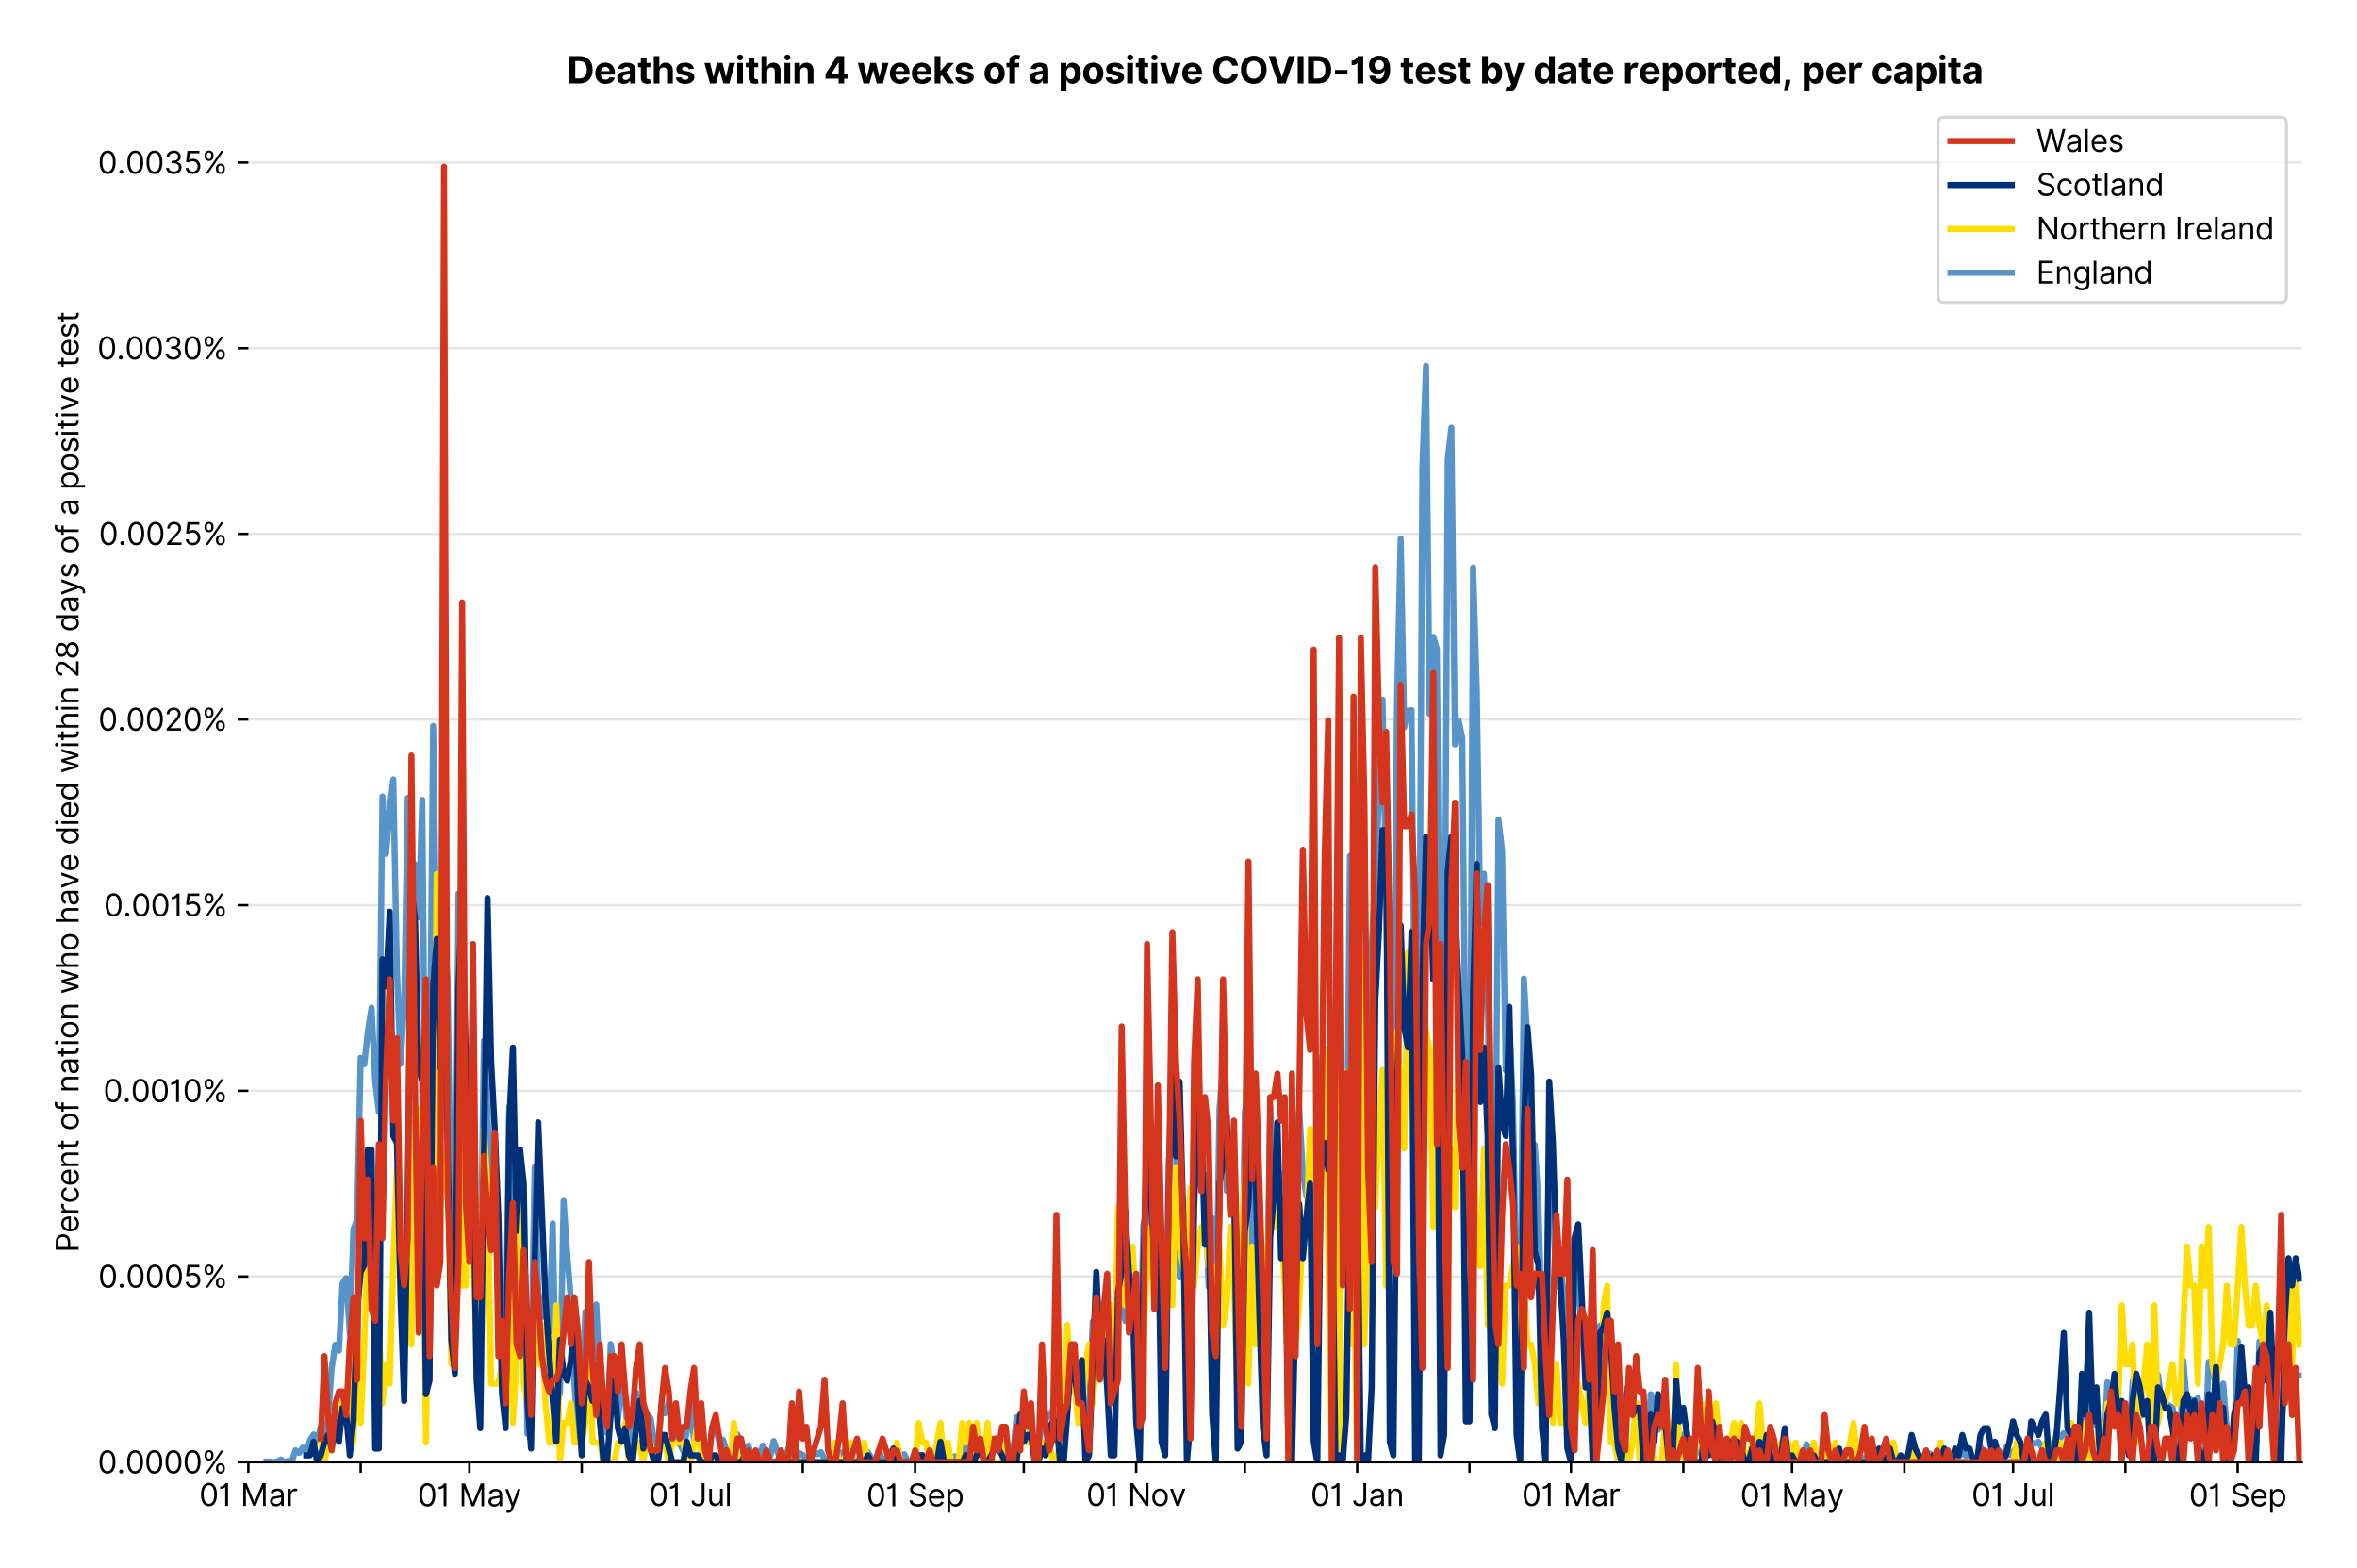 <?xml version="1.0" encoding="utf-8" standalone="no"?>
<!DOCTYPE svg PUBLIC "-//W3C//DTD SVG 1.1//EN"
  "http://www.w3.org/Graphics/SVG/1.1/DTD/svg11.dtd">
<svg version="1.1" viewBox="0 0 768.577 511.234" xmlns="http://www.w3.org/2000/svg" xmlns:xlink="http://www.w3.org/1999/xlink">
 <defs>
  <style type="text/css">*{stroke-linecap:butt;stroke-linejoin:round;}</style>
 </defs>
 <g id="figure_1">
  <g id="patch_1">
   <path d="M 0 511.234 
L 768.577 511.234 
L 768.577 0 
L 0 0 
z
" style="fill:#ffffff;"/>
  </g>
  <g id="axes_1">
   <g id="patch_2">
    <path d="M 80.977 476.745 
L 750.577 476.745 
L 750.577 33.225 
L 80.977 33.225 
z
" style="fill:#ffffff;"/>
   </g>
   <g id="matplotlib.axis_1">
    <g id="xtick_1">
     <g id="line2d_1">
      <defs>
       <path d="M 0 0 
L 0 3.5 
" id="m3cc4b722ff" style="stroke:#000000;stroke-width:0.8;"/>
      </defs>
      <g>
       <use style="stroke:#000000;stroke-width:0.8;" x="80.977" xlink:href="#m3cc4b722ff" y="476.745"/>
      </g>
     </g>
     <g id="text_1">
      <!-- 01 Mar -->
      <g transform="translate(64.94 491.018)scale(0.1 -0.1)">
       <defs>
        <path d="M 2000 -64 
Q 1230 -64 806 561 
Q 382 1186 382 2327 
Q 382 3459 809 4088 
Q 1236 4718 2000 4718 
Q 2764 4718 3191 4088 
Q 3618 3459 3618 2327 
Q 3618 1186 3194 561 
Q 2771 -64 2000 -64 
z
M 2000 436 
Q 2509 436 2791 927 
Q 3073 1418 3073 2327 
Q 3073 3234 2789 3730 
Q 2505 4227 2000 4227 
Q 1496 4227 1211 3730 
Q 927 3234 927 2327 
Q 927 1418 1210 927 
Q 1493 436 2000 436 
z
" id="Inter-Regular-30" transform="scale(0.016)"/>
        <path d="M 1973 4655 
L 1973 0 
L 1409 0 
L 1409 3836 
L 1373 3836 
Q 1341 3773 1209 3692 
Q 1077 3611 868 3551 
Q 659 3491 391 3491 
L 391 3964 
Q 661 3964 859 4061 
Q 1057 4159 1190 4291 
Q 1323 4423 1392 4529 
Q 1461 4636 1473 4655 
L 1973 4655 
z
" id="Inter-Regular-31" transform="scale(0.016)"/>
        <path id="Inter-Regular-20" transform="scale(0.016)"/>
        <path d="M 564 4655 
L 1236 4655 
L 2818 791 
L 2873 791 
L 4455 4655 
L 5127 4655 
L 5127 0 
L 4600 0 
L 4600 3536 
L 4555 3536 
L 3100 0 
L 2591 0 
L 1136 3536 
L 1091 3536 
L 1091 0 
L 564 0 
L 564 4655 
z
" id="Inter-Regular-4d" transform="scale(0.016)"/>
        <path d="M 1518 -82 
Q 1186 -82 916 44 
Q 646 170 486 410 
Q 327 650 327 991 
Q 327 1291 445 1478 
Q 564 1666 761 1773 
Q 959 1880 1199 1933 
Q 1439 1986 1682 2018 
Q 2000 2059 2199 2080 
Q 2398 2102 2490 2154 
Q 2582 2207 2582 2336 
L 2582 2355 
Q 2582 2691 2399 2877 
Q 2216 3064 1846 3064 
Q 1461 3064 1243 2895 
Q 1025 2727 936 2536 
L 427 2718 
Q 564 3036 792 3214 
Q 1021 3393 1292 3464 
Q 1564 3536 1827 3536 
Q 1996 3536 2215 3496 
Q 2434 3457 2640 3334 
Q 2846 3211 2982 2963 
Q 3118 2716 3118 2300 
L 3118 0 
L 2582 0 
L 2582 473 
L 2555 473 
Q 2500 359 2373 229 
Q 2246 100 2034 9 
Q 1823 -82 1518 -82 
z
M 1600 400 
Q 1918 400 2137 525 
Q 2357 650 2469 847 
Q 2582 1045 2582 1264 
L 2582 1755 
Q 2548 1714 2433 1681 
Q 2318 1648 2169 1624 
Q 2021 1600 1881 1583 
Q 1741 1566 1655 1555 
Q 1446 1527 1265 1467 
Q 1084 1407 974 1287 
Q 864 1168 864 964 
Q 864 684 1072 542 
Q 1280 400 1600 400 
z
" id="Inter-Regular-61" transform="scale(0.016)"/>
        <path d="M 491 0 
L 491 3491 
L 1009 3491 
L 1009 2964 
L 1046 2964 
Q 1139 3223 1389 3384 
Q 1639 3545 1955 3545 
Q 2100 3545 2209 3511 
Q 2318 3477 2400 3418 
L 2218 2964 
Q 2161 2993 2085 3010 
Q 2009 3027 1909 3027 
Q 1527 3027 1277 2794 
Q 1027 2561 1027 2209 
L 1027 0 
L 491 0 
z
" id="Inter-Regular-72" transform="scale(0.016)"/>
       </defs>
       <use xlink:href="#Inter-Regular-30"/>
       <use x="62.5" xlink:href="#Inter-Regular-31"/>
       <use x="106.676" xlink:href="#Inter-Regular-20"/>
       <use x="134.801" xlink:href="#Inter-Regular-4d"/>
       <use x="225.994" xlink:href="#Inter-Regular-61"/>
       <use x="282.386" xlink:href="#Inter-Regular-72"/>
      </g>
     </g>
    </g>
    <g id="xtick_2">
     <g id="line2d_2">
      <g>
       <use style="stroke:#000000;stroke-width:0.8;" x="117.607" xlink:href="#m3cc4b722ff" y="476.745"/>
      </g>
     </g>
    </g>
    <g id="xtick_3">
     <g id="line2d_3">
      <g>
       <use style="stroke:#000000;stroke-width:0.8;" x="153.056" xlink:href="#m3cc4b722ff" y="476.745"/>
      </g>
     </g>
     <g id="text_2">
      <!-- 01 May -->
      <g transform="translate(136.153 491.117)scale(0.1 -0.1)">
       <defs>
        <path d="M 818 -1355 
Q 682 -1355 575 -1333 
Q 468 -1311 427 -1291 
L 564 -818 
Q 857 -893 1053 -814 
Q 1250 -736 1391 -345 
L 1509 -18 
L 218 3491 
L 800 3491 
L 1764 709 
L 1800 709 
L 2764 3491 
L 3346 3491 
L 1846 -564 
Q 1550 -1355 818 -1355 
z
" id="Inter-Regular-79" transform="scale(0.016)"/>
       </defs>
       <use xlink:href="#Inter-Regular-30"/>
       <use x="62.5" xlink:href="#Inter-Regular-31"/>
       <use x="106.676" xlink:href="#Inter-Regular-20"/>
       <use x="134.801" xlink:href="#Inter-Regular-4d"/>
       <use x="225.994" xlink:href="#Inter-Regular-61"/>
       <use x="282.386" xlink:href="#Inter-Regular-79"/>
      </g>
     </g>
    </g>
    <g id="xtick_4">
     <g id="line2d_4">
      <g>
       <use style="stroke:#000000;stroke-width:0.8;" x="189.686" xlink:href="#m3cc4b722ff" y="476.745"/>
      </g>
     </g>
    </g>
    <g id="xtick_5">
     <g id="line2d_5">
      <g>
       <use style="stroke:#000000;stroke-width:0.8;" x="225.135" xlink:href="#m3cc4b722ff" y="476.745"/>
      </g>
     </g>
     <g id="text_3">
      <!-- 01 Jul -->
      <g transform="translate(211.591 491.018)scale(0.1 -0.1)">
       <defs>
        <path d="M 2346 4655 
L 2909 4655 
L 2909 1327 
Q 2909 657 2549 296 
Q 2189 -64 1582 -64 
Q 1200 -64 902 76 
Q 605 216 434 475 
Q 264 734 264 1091 
L 818 1091 
Q 818 795 1034 615 
Q 1250 436 1582 436 
Q 1948 436 2147 664 
Q 2346 893 2346 1327 
L 2346 4655 
z
" id="Inter-Regular-4a" transform="scale(0.016)"/>
        <path d="M 2691 1427 
L 2691 3491 
L 3227 3491 
L 3227 0 
L 2691 0 
L 2691 591 
L 2655 591 
Q 2532 325 2273 140 
Q 2014 -45 1618 -45 
Q 1127 -45 809 280 
Q 491 605 491 1273 
L 491 3491 
L 1027 3491 
L 1027 1309 
Q 1027 927 1242 700 
Q 1457 473 1791 473 
Q 1991 473 2199 575 
Q 2407 677 2549 888 
Q 2691 1100 2691 1427 
z
" id="Inter-Regular-75" transform="scale(0.016)"/>
        <path d="M 1027 4655 
L 1027 0 
L 491 0 
L 491 4655 
L 1027 4655 
z
" id="Inter-Regular-6c" transform="scale(0.016)"/>
       </defs>
       <use xlink:href="#Inter-Regular-30"/>
       <use x="62.5" xlink:href="#Inter-Regular-31"/>
       <use x="106.676" xlink:href="#Inter-Regular-20"/>
       <use x="134.801" xlink:href="#Inter-Regular-4a"/>
       <use x="189.063" xlink:href="#Inter-Regular-75"/>
       <use x="247.159" xlink:href="#Inter-Regular-6c"/>
      </g>
     </g>
    </g>
    <g id="xtick_6">
     <g id="line2d_6">
      <g>
       <use style="stroke:#000000;stroke-width:0.8;" x="261.765" xlink:href="#m3cc4b722ff" y="476.745"/>
      </g>
     </g>
    </g>
    <g id="xtick_7">
     <g id="line2d_7">
      <g>
       <use style="stroke:#000000;stroke-width:0.8;" x="298.396" xlink:href="#m3cc4b722ff" y="476.745"/>
      </g>
     </g>
     <g id="text_4">
      <!-- 01 Sep -->
      <g transform="translate(282.508 491.117)scale(0.1 -0.1)">
       <defs>
        <path d="M 3109 3491 
Q 3068 3836 2777 4027 
Q 2486 4218 2064 4218 
Q 1600 4218 1318 3999 
Q 1036 3780 1036 3445 
Q 1036 3195 1189 3042 
Q 1343 2889 1553 2803 
Q 1764 2718 1936 2673 
L 2409 2545 
Q 2591 2498 2815 2414 
Q 3039 2330 3244 2185 
Q 3450 2041 3584 1816 
Q 3718 1591 3718 1264 
Q 3718 886 3521 581 
Q 3325 277 2949 97 
Q 2573 -82 2036 -82 
Q 1286 -82 845 272 
Q 405 627 364 1200 
L 946 1200 
Q 968 936 1124 764 
Q 1280 593 1519 510 
Q 1759 427 2036 427 
Q 2359 427 2616 533 
Q 2873 639 3023 828 
Q 3173 1018 3173 1273 
Q 3173 1505 3043 1650 
Q 2914 1795 2702 1886 
Q 2491 1977 2246 2045 
L 1673 2209 
Q 1127 2366 809 2657 
Q 491 2948 491 3418 
Q 491 3809 703 4101 
Q 916 4393 1276 4555 
Q 1636 4718 2082 4718 
Q 2532 4718 2882 4558 
Q 3232 4398 3437 4120 
Q 3643 3843 3655 3491 
L 3109 3491 
z
" id="Inter-Regular-53" transform="scale(0.016)"/>
        <path d="M 1955 -73 
Q 1450 -73 1085 151 
Q 721 375 524 778 
Q 327 1182 327 1718 
Q 327 2255 524 2665 
Q 721 3075 1074 3305 
Q 1427 3536 1900 3536 
Q 2173 3536 2439 3445 
Q 2705 3355 2923 3151 
Q 3141 2948 3270 2614 
Q 3400 2280 3400 1791 
L 3400 1564 
L 866 1564 
Q 884 1005 1183 707 
Q 1482 409 1955 409 
Q 2271 409 2498 545 
Q 2725 682 2827 955 
L 3346 809 
Q 3223 414 2854 170 
Q 2486 -73 1955 -73 
z
M 866 2027 
L 2855 2027 
Q 2855 2470 2595 2762 
Q 2336 3055 1900 3055 
Q 1593 3055 1368 2911 
Q 1143 2768 1013 2533 
Q 884 2298 866 2027 
z
" id="Inter-Regular-65" transform="scale(0.016)"/>
        <path d="M 491 -1309 
L 491 3491 
L 1009 3491 
L 1009 2936 
L 1073 2936 
Q 1132 3027 1237 3169 
Q 1343 3311 1542 3423 
Q 1741 3536 2082 3536 
Q 2523 3536 2859 3315 
Q 3196 3095 3384 2690 
Q 3573 2286 3573 1736 
Q 3573 1182 3384 776 
Q 3196 370 2861 148 
Q 2527 -73 2091 -73 
Q 1755 -73 1552 39 
Q 1350 152 1241 296 
Q 1132 441 1073 536 
L 1027 536 
L 1027 -1309 
L 491 -1309 
z
M 1018 1745 
Q 1018 1152 1276 780 
Q 1534 409 2018 409 
Q 2355 409 2581 587 
Q 2807 766 2921 1069 
Q 3036 1373 3036 1745 
Q 3036 2114 2923 2410 
Q 2811 2707 2585 2881 
Q 2359 3055 2018 3055 
Q 1527 3055 1272 2693 
Q 1018 2332 1018 1745 
z
" id="Inter-Regular-70" transform="scale(0.016)"/>
       </defs>
       <use xlink:href="#Inter-Regular-30"/>
       <use x="62.5" xlink:href="#Inter-Regular-31"/>
       <use x="106.676" xlink:href="#Inter-Regular-20"/>
       <use x="134.801" xlink:href="#Inter-Regular-53"/>
       <use x="198.58" xlink:href="#Inter-Regular-65"/>
       <use x="256.818" xlink:href="#Inter-Regular-70"/>
      </g>
     </g>
    </g>
    <g id="xtick_8">
     <g id="line2d_8">
      <g>
       <use style="stroke:#000000;stroke-width:0.8;" x="333.844" xlink:href="#m3cc4b722ff" y="476.745"/>
      </g>
     </g>
    </g>
    <g id="xtick_9">
     <g id="line2d_9">
      <g>
       <use style="stroke:#000000;stroke-width:0.8;" x="370.475" xlink:href="#m3cc4b722ff" y="476.745"/>
      </g>
     </g>
     <g id="text_5">
      <!-- 01 Nov -->
      <g transform="translate(354.204 491.018)scale(0.1 -0.1)">
       <defs>
        <path d="M 4255 4655 
L 4255 0 
L 3709 0 
L 1173 3655 
L 1127 3655 
L 1127 0 
L 564 0 
L 564 4655 
L 1109 4655 
L 3655 991 
L 3700 991 
L 3700 4655 
L 4255 4655 
z
" id="Inter-Regular-4e" transform="scale(0.016)"/>
        <path d="M 1909 -73 
Q 1436 -73 1080 152 
Q 725 377 526 781 
Q 327 1186 327 1727 
Q 327 2273 526 2679 
Q 725 3086 1080 3311 
Q 1436 3536 1909 3536 
Q 2382 3536 2737 3311 
Q 3093 3086 3292 2679 
Q 3491 2273 3491 1727 
Q 3491 1186 3292 781 
Q 3093 377 2737 152 
Q 2382 -73 1909 -73 
z
M 1909 409 
Q 2268 409 2500 593 
Q 2732 777 2843 1077 
Q 2955 1377 2955 1727 
Q 2955 2077 2843 2379 
Q 2732 2682 2500 2868 
Q 2268 3055 1909 3055 
Q 1550 3055 1318 2868 
Q 1086 2682 975 2379 
Q 864 2077 864 1727 
Q 864 1377 975 1077 
Q 1086 777 1318 593 
Q 1550 409 1909 409 
z
" id="Inter-Regular-6f" transform="scale(0.016)"/>
        <path d="M 3346 3491 
L 2055 0 
L 1509 0 
L 218 3491 
L 800 3491 
L 1764 709 
L 1800 709 
L 2764 3491 
L 3346 3491 
z
" id="Inter-Regular-76" transform="scale(0.016)"/>
       </defs>
       <use xlink:href="#Inter-Regular-30"/>
       <use x="62.5" xlink:href="#Inter-Regular-31"/>
       <use x="106.676" xlink:href="#Inter-Regular-20"/>
       <use x="134.801" xlink:href="#Inter-Regular-4e"/>
       <use x="210.085" xlink:href="#Inter-Regular-6f"/>
       <use x="269.744" xlink:href="#Inter-Regular-76"/>
      </g>
     </g>
    </g>
    <g id="xtick_10">
     <g id="line2d_10">
      <g>
       <use style="stroke:#000000;stroke-width:0.8;" x="405.924" xlink:href="#m3cc4b722ff" y="476.745"/>
      </g>
     </g>
    </g>
    <g id="xtick_11">
     <g id="line2d_11">
      <g>
       <use style="stroke:#000000;stroke-width:0.8;" x="442.554" xlink:href="#m3cc4b722ff" y="476.745"/>
      </g>
     </g>
     <g id="text_6">
      <!-- 01 Jan -->
      <g transform="translate(427.355 491.018)scale(0.1 -0.1)">
       <defs>
        <path d="M 1027 2100 
L 1027 0 
L 491 0 
L 491 3491 
L 1009 3491 
L 1009 2945 
L 1055 2945 
Q 1177 3211 1427 3373 
Q 1677 3536 2073 3536 
Q 2602 3536 2928 3211 
Q 3255 2886 3255 2218 
L 3255 0 
L 2718 0 
L 2718 2182 
Q 2718 2593 2504 2824 
Q 2291 3055 1918 3055 
Q 1534 3055 1280 2806 
Q 1027 2557 1027 2100 
z
" id="Inter-Regular-6e" transform="scale(0.016)"/>
       </defs>
       <use xlink:href="#Inter-Regular-30"/>
       <use x="62.5" xlink:href="#Inter-Regular-31"/>
       <use x="106.676" xlink:href="#Inter-Regular-20"/>
       <use x="134.801" xlink:href="#Inter-Regular-4a"/>
       <use x="189.063" xlink:href="#Inter-Regular-61"/>
       <use x="245.455" xlink:href="#Inter-Regular-6e"/>
      </g>
     </g>
    </g>
    <g id="xtick_12">
     <g id="line2d_12">
      <g>
       <use style="stroke:#000000;stroke-width:0.8;" x="479.184" xlink:href="#m3cc4b722ff" y="476.745"/>
      </g>
     </g>
    </g>
    <g id="xtick_13">
     <g id="line2d_13">
      <g>
       <use style="stroke:#000000;stroke-width:0.8;" x="512.27" xlink:href="#m3cc4b722ff" y="476.745"/>
      </g>
     </g>
     <g id="text_7">
      <!-- 01 Mar -->
      <g transform="translate(496.233 491.018)scale(0.1 -0.1)">
       <use xlink:href="#Inter-Regular-30"/>
       <use x="62.5" xlink:href="#Inter-Regular-31"/>
       <use x="106.676" xlink:href="#Inter-Regular-20"/>
       <use x="134.801" xlink:href="#Inter-Regular-4d"/>
       <use x="225.994" xlink:href="#Inter-Regular-61"/>
       <use x="282.386" xlink:href="#Inter-Regular-72"/>
      </g>
     </g>
    </g>
    <g id="xtick_14">
     <g id="line2d_14">
      <g>
       <use style="stroke:#000000;stroke-width:0.8;" x="548.9" xlink:href="#m3cc4b722ff" y="476.745"/>
      </g>
     </g>
    </g>
    <g id="xtick_15">
     <g id="line2d_15">
      <g>
       <use style="stroke:#000000;stroke-width:0.8;" x="584.349" xlink:href="#m3cc4b722ff" y="476.745"/>
      </g>
     </g>
     <g id="text_8">
      <!-- 01 May -->
      <g transform="translate(567.446 491.117)scale(0.1 -0.1)">
       <use xlink:href="#Inter-Regular-30"/>
       <use x="62.5" xlink:href="#Inter-Regular-31"/>
       <use x="106.676" xlink:href="#Inter-Regular-20"/>
       <use x="134.801" xlink:href="#Inter-Regular-4d"/>
       <use x="225.994" xlink:href="#Inter-Regular-61"/>
       <use x="282.386" xlink:href="#Inter-Regular-79"/>
      </g>
     </g>
    </g>
    <g id="xtick_16">
     <g id="line2d_16">
      <g>
       <use style="stroke:#000000;stroke-width:0.8;" x="620.979" xlink:href="#m3cc4b722ff" y="476.745"/>
      </g>
     </g>
    </g>
    <g id="xtick_17">
     <g id="line2d_17">
      <g>
       <use style="stroke:#000000;stroke-width:0.8;" x="656.428" xlink:href="#m3cc4b722ff" y="476.745"/>
      </g>
     </g>
     <g id="text_9">
      <!-- 01 Jul -->
      <g transform="translate(642.884 491.018)scale(0.1 -0.1)">
       <use xlink:href="#Inter-Regular-30"/>
       <use x="62.5" xlink:href="#Inter-Regular-31"/>
       <use x="106.676" xlink:href="#Inter-Regular-20"/>
       <use x="134.801" xlink:href="#Inter-Regular-4a"/>
       <use x="189.063" xlink:href="#Inter-Regular-75"/>
       <use x="247.159" xlink:href="#Inter-Regular-6c"/>
      </g>
     </g>
    </g>
    <g id="xtick_18">
     <g id="line2d_18">
      <g>
       <use style="stroke:#000000;stroke-width:0.8;" x="693.059" xlink:href="#m3cc4b722ff" y="476.745"/>
      </g>
     </g>
    </g>
    <g id="xtick_19">
     <g id="line2d_19">
      <g>
       <use style="stroke:#000000;stroke-width:0.8;" x="729.689" xlink:href="#m3cc4b722ff" y="476.745"/>
      </g>
     </g>
     <g id="text_10">
      <!-- 01 Sep -->
      <g transform="translate(713.801 491.117)scale(0.1 -0.1)">
       <use xlink:href="#Inter-Regular-30"/>
       <use x="62.5" xlink:href="#Inter-Regular-31"/>
       <use x="106.676" xlink:href="#Inter-Regular-20"/>
       <use x="134.801" xlink:href="#Inter-Regular-53"/>
       <use x="198.58" xlink:href="#Inter-Regular-65"/>
       <use x="256.818" xlink:href="#Inter-Regular-70"/>
      </g>
     </g>
    </g>
   </g>
   <g id="matplotlib.axis_2">
    <g id="ytick_1">
     <g id="line2d_20">
      <path clip-path="url(#p87724d8594)" d="M 80.977 476.745 
L 750.577 476.745 
" style="fill:none;stroke:#e5e5e5;stroke-linecap:square;stroke-width:0.8;"/>
     </g>
     <g id="line2d_21">
      <defs>
       <path d="M 0 0 
L -3.5 0 
" id="m270a8b06cf" style="stroke:#000000;stroke-width:0.8;"/>
      </defs>
      <g>
       <use style="stroke:#000000;stroke-width:0.8;" x="80.977" xlink:href="#m270a8b06cf" y="476.745"/>
      </g>
     </g>
     <g id="text_11">
      <!-- 0.0000% -->
      <g transform="translate(31.845 480.382)scale(0.1 -0.1)">
       <defs>
        <path d="M 882 -36 
Q 714 -36 593 84 
Q 473 205 473 373 
Q 473 541 593 661 
Q 714 782 882 782 
Q 1050 782 1170 661 
Q 1291 541 1291 373 
Q 1291 205 1170 84 
Q 1050 -36 882 -36 
z
" id="Inter-Regular-2e" transform="scale(0.016)"/>
        <path d="M 2855 873 
L 2855 1118 
Q 2855 1373 2960 1585 
Q 3066 1798 3269 1926 
Q 3473 2055 3764 2055 
Q 4059 2055 4259 1926 
Q 4459 1798 4561 1585 
Q 4664 1373 4664 1118 
L 4664 873 
Q 4664 618 4560 405 
Q 4457 193 4256 64 
Q 4055 -64 3764 -64 
Q 3468 -64 3266 64 
Q 3064 193 2959 405 
Q 2855 618 2855 873 
z
M 536 3536 
L 536 3782 
Q 536 4036 642 4248 
Q 748 4461 951 4589 
Q 1155 4718 1446 4718 
Q 1741 4718 1941 4589 
Q 2141 4461 2243 4248 
Q 2346 4036 2346 3782 
L 2346 3536 
Q 2346 3282 2242 3069 
Q 2139 2857 1937 2728 
Q 1736 2600 1446 2600 
Q 1150 2600 948 2728 
Q 746 2857 641 3069 
Q 536 3282 536 3536 
z
M 709 0 
L 3909 4655 
L 4427 4655 
L 1227 0 
L 709 0 
z
M 3318 1118 
L 3318 873 
Q 3318 661 3418 494 
Q 3518 327 3764 327 
Q 4002 327 4101 494 
Q 4200 661 4200 873 
L 4200 1118 
Q 4200 1330 4104 1497 
Q 4009 1664 3764 1664 
Q 3525 1664 3421 1497 
Q 3318 1330 3318 1118 
z
M 1000 3782 
L 1000 3536 
Q 1000 3325 1100 3158 
Q 1200 2991 1446 2991 
Q 1684 2991 1783 3158 
Q 1882 3325 1882 3536 
L 1882 3782 
Q 1882 3993 1786 4160 
Q 1691 4327 1446 4327 
Q 1207 4327 1103 4160 
Q 1000 3993 1000 3782 
z
" id="Inter-Regular-25" transform="scale(0.016)"/>
       </defs>
       <use xlink:href="#Inter-Regular-30"/>
       <use x="62.5" xlink:href="#Inter-Regular-2e"/>
       <use x="90.057" xlink:href="#Inter-Regular-30"/>
       <use x="152.557" xlink:href="#Inter-Regular-30"/>
       <use x="215.057" xlink:href="#Inter-Regular-30"/>
       <use x="277.557" xlink:href="#Inter-Regular-30"/>
       <use x="340.057" xlink:href="#Inter-Regular-25"/>
      </g>
     </g>
    </g>
    <g id="ytick_2">
     <g id="line2d_22">
      <path clip-path="url(#p87724d8594)" d="M 80.977 416.21 
L 750.577 416.21 
" style="fill:none;stroke:#e5e5e5;stroke-linecap:square;stroke-width:0.8;"/>
     </g>
     <g id="line2d_23">
      <g>
       <use style="stroke:#000000;stroke-width:0.8;" x="80.977" xlink:href="#m270a8b06cf" y="416.21"/>
      </g>
     </g>
     <g id="text_12">
      <!-- 0.0005% -->
      <g transform="translate(32.016 419.846)scale(0.1 -0.1)">
       <defs>
        <path d="M 1936 -64 
Q 1536 -64 1216 95 
Q 896 255 702 532 
Q 509 809 491 1164 
L 1036 1164 
Q 1068 848 1324 642 
Q 1580 436 1936 436 
Q 2223 436 2447 570 
Q 2671 705 2799 940 
Q 2927 1175 2927 1473 
Q 2927 1777 2794 2017 
Q 2661 2257 2429 2395 
Q 2198 2534 1900 2536 
Q 1686 2539 1461 2472 
Q 1236 2405 1091 2300 
L 564 2364 
L 846 4655 
L 3264 4655 
L 3264 4155 
L 1318 4155 
L 1155 2782 
L 1182 2782 
Q 1325 2895 1541 2970 
Q 1757 3045 1991 3045 
Q 2418 3045 2753 2842 
Q 3089 2639 3281 2286 
Q 3473 1934 3473 1482 
Q 3473 1036 3274 687 
Q 3075 339 2727 137 
Q 2380 -64 1936 -64 
z
" id="Inter-Regular-35" transform="scale(0.016)"/>
       </defs>
       <use xlink:href="#Inter-Regular-30"/>
       <use x="62.5" xlink:href="#Inter-Regular-2e"/>
       <use x="90.057" xlink:href="#Inter-Regular-30"/>
       <use x="152.557" xlink:href="#Inter-Regular-30"/>
       <use x="215.057" xlink:href="#Inter-Regular-30"/>
       <use x="277.557" xlink:href="#Inter-Regular-35"/>
       <use x="338.352" xlink:href="#Inter-Regular-25"/>
      </g>
     </g>
    </g>
    <g id="ytick_3">
     <g id="line2d_24">
      <path clip-path="url(#p87724d8594)" d="M 80.977 355.674 
L 750.577 355.674 
" style="fill:none;stroke:#e5e5e5;stroke-linecap:square;stroke-width:0.8;"/>
     </g>
     <g id="line2d_25">
      <g>
       <use style="stroke:#000000;stroke-width:0.8;" x="80.977" xlink:href="#m270a8b06cf" y="355.674"/>
      </g>
     </g>
     <g id="text_13">
      <!-- 0.0010% -->
      <g transform="translate(33.678 359.311)scale(0.1 -0.1)">
       <use xlink:href="#Inter-Regular-30"/>
       <use x="62.5" xlink:href="#Inter-Regular-2e"/>
       <use x="90.057" xlink:href="#Inter-Regular-30"/>
       <use x="152.557" xlink:href="#Inter-Regular-30"/>
       <use x="215.057" xlink:href="#Inter-Regular-31"/>
       <use x="259.233" xlink:href="#Inter-Regular-30"/>
       <use x="321.733" xlink:href="#Inter-Regular-25"/>
      </g>
     </g>
    </g>
    <g id="ytick_4">
     <g id="line2d_26">
      <path clip-path="url(#p87724d8594)" d="M 80.977 295.139 
L 750.577 295.139 
" style="fill:none;stroke:#e5e5e5;stroke-linecap:square;stroke-width:0.8;"/>
     </g>
     <g id="line2d_27">
      <g>
       <use style="stroke:#000000;stroke-width:0.8;" x="80.977" xlink:href="#m270a8b06cf" y="295.139"/>
      </g>
     </g>
     <g id="text_14">
      <!-- 0.0015% -->
      <g transform="translate(33.848 298.776)scale(0.1 -0.1)">
       <use xlink:href="#Inter-Regular-30"/>
       <use x="62.5" xlink:href="#Inter-Regular-2e"/>
       <use x="90.057" xlink:href="#Inter-Regular-30"/>
       <use x="152.557" xlink:href="#Inter-Regular-30"/>
       <use x="215.057" xlink:href="#Inter-Regular-31"/>
       <use x="259.233" xlink:href="#Inter-Regular-35"/>
       <use x="320.028" xlink:href="#Inter-Regular-25"/>
      </g>
     </g>
    </g>
    <g id="ytick_5">
     <g id="line2d_28">
      <path clip-path="url(#p87724d8594)" d="M 80.977 234.604 
L 750.577 234.604 
" style="fill:none;stroke:#e5e5e5;stroke-linecap:square;stroke-width:0.8;"/>
     </g>
     <g id="line2d_29">
      <g>
       <use style="stroke:#000000;stroke-width:0.8;" x="80.977" xlink:href="#m270a8b06cf" y="234.604"/>
      </g>
     </g>
     <g id="text_15">
      <!-- 0.0020% -->
      <g transform="translate(32.044 238.241)scale(0.1 -0.1)">
       <defs>
        <path d="M 482 0 
L 482 409 
L 2018 2091 
Q 2289 2386 2464 2605 
Q 2639 2825 2724 3019 
Q 2809 3214 2809 3427 
Q 2809 3795 2553 4011 
Q 2298 4227 1918 4227 
Q 1514 4227 1275 3985 
Q 1036 3743 1036 3345 
L 500 3345 
Q 500 3755 688 4064 
Q 877 4373 1203 4545 
Q 1530 4718 1936 4718 
Q 2346 4718 2661 4545 
Q 2977 4373 3156 4079 
Q 3336 3786 3336 3427 
Q 3336 3170 3244 2926 
Q 3152 2682 2926 2383 
Q 2700 2084 2300 1655 
L 1255 536 
L 1255 500 
L 3418 500 
L 3418 0 
L 482 0 
z
" id="Inter-Regular-32" transform="scale(0.016)"/>
       </defs>
       <use xlink:href="#Inter-Regular-30"/>
       <use x="62.5" xlink:href="#Inter-Regular-2e"/>
       <use x="90.057" xlink:href="#Inter-Regular-30"/>
       <use x="152.557" xlink:href="#Inter-Regular-30"/>
       <use x="215.057" xlink:href="#Inter-Regular-32"/>
       <use x="275.568" xlink:href="#Inter-Regular-30"/>
       <use x="338.068" xlink:href="#Inter-Regular-25"/>
      </g>
     </g>
    </g>
    <g id="ytick_6">
     <g id="line2d_30">
      <path clip-path="url(#p87724d8594)" d="M 80.977 174.069 
L 750.577 174.069 
" style="fill:none;stroke:#e5e5e5;stroke-linecap:square;stroke-width:0.8;"/>
     </g>
     <g id="line2d_31">
      <g>
       <use style="stroke:#000000;stroke-width:0.8;" x="80.977" xlink:href="#m270a8b06cf" y="174.069"/>
      </g>
     </g>
     <g id="text_16">
      <!-- 0.0025% -->
      <g transform="translate(32.214 177.705)scale(0.1 -0.1)">
       <use xlink:href="#Inter-Regular-30"/>
       <use x="62.5" xlink:href="#Inter-Regular-2e"/>
       <use x="90.057" xlink:href="#Inter-Regular-30"/>
       <use x="152.557" xlink:href="#Inter-Regular-30"/>
       <use x="215.057" xlink:href="#Inter-Regular-32"/>
       <use x="275.568" xlink:href="#Inter-Regular-35"/>
       <use x="336.364" xlink:href="#Inter-Regular-25"/>
      </g>
     </g>
    </g>
    <g id="ytick_7">
     <g id="line2d_32">
      <path clip-path="url(#p87724d8594)" d="M 80.977 113.533 
L 750.577 113.533 
" style="fill:none;stroke:#e5e5e5;stroke-linecap:square;stroke-width:0.8;"/>
     </g>
     <g id="line2d_33">
      <g>
       <use style="stroke:#000000;stroke-width:0.8;" x="80.977" xlink:href="#m270a8b06cf" y="113.533"/>
      </g>
     </g>
     <g id="text_17">
      <!-- 0.0030% -->
      <g transform="translate(31.731 117.17)scale(0.1 -0.1)">
       <defs>
        <path d="M 2055 -64 
Q 1605 -64 1253 90 
Q 902 245 696 521 
Q 491 798 473 1164 
L 1046 1164 
Q 1071 827 1356 631 
Q 1641 436 2046 436 
Q 2493 436 2783 664 
Q 3073 893 3073 1264 
Q 3073 1650 2787 1893 
Q 2502 2136 1973 2136 
L 1600 2136 
L 1600 2636 
L 1973 2636 
Q 2386 2636 2647 2856 
Q 2909 3077 2909 3445 
Q 2909 3798 2679 4012 
Q 2450 4227 2064 4227 
Q 1823 4227 1610 4139 
Q 1398 4052 1264 3887 
Q 1130 3723 1118 3491 
L 573 3491 
Q 586 3857 793 4133 
Q 1000 4409 1335 4563 
Q 1671 4718 2073 4718 
Q 2505 4718 2814 4544 
Q 3123 4370 3289 4086 
Q 3455 3802 3455 3473 
Q 3455 3080 3249 2802 
Q 3043 2525 2691 2418 
L 2691 2382 
Q 3132 2309 3379 2008 
Q 3627 1707 3627 1264 
Q 3627 884 3421 583 
Q 3216 282 2861 109 
Q 2507 -64 2055 -64 
z
" id="Inter-Regular-33" transform="scale(0.016)"/>
       </defs>
       <use xlink:href="#Inter-Regular-30"/>
       <use x="62.5" xlink:href="#Inter-Regular-2e"/>
       <use x="90.057" xlink:href="#Inter-Regular-30"/>
       <use x="152.557" xlink:href="#Inter-Regular-30"/>
       <use x="215.057" xlink:href="#Inter-Regular-33"/>
       <use x="278.693" xlink:href="#Inter-Regular-30"/>
       <use x="341.193" xlink:href="#Inter-Regular-25"/>
      </g>
     </g>
    </g>
    <g id="ytick_8">
     <g id="line2d_34">
      <path clip-path="url(#p87724d8594)" d="M 80.977 52.998 
L 750.577 52.998 
" style="fill:none;stroke:#e5e5e5;stroke-linecap:square;stroke-width:0.8;"/>
     </g>
     <g id="line2d_35">
      <g>
       <use style="stroke:#000000;stroke-width:0.8;" x="80.977" xlink:href="#m270a8b06cf" y="52.998"/>
      </g>
     </g>
     <g id="text_18">
      <!-- 0.0035% -->
      <g transform="translate(31.902 56.635)scale(0.1 -0.1)">
       <use xlink:href="#Inter-Regular-30"/>
       <use x="62.5" xlink:href="#Inter-Regular-2e"/>
       <use x="90.057" xlink:href="#Inter-Regular-30"/>
       <use x="152.557" xlink:href="#Inter-Regular-30"/>
       <use x="215.057" xlink:href="#Inter-Regular-33"/>
       <use x="278.693" xlink:href="#Inter-Regular-35"/>
       <use x="339.489" xlink:href="#Inter-Regular-25"/>
      </g>
     </g>
    </g>
    <g id="text_19">
     <!-- Percent of nation who have died within 28 days of a positive test -->
     <g transform="translate(25.614 408.396)rotate(-90)scale(0.1 -0.1)">
      <defs>
       <path d="M 564 0 
L 564 4655 
L 2136 4655 
Q 2684 4655 3033 4458 
Q 3382 4261 3550 3927 
Q 3718 3593 3718 3182 
Q 3718 2770 3551 2434 
Q 3384 2098 3036 1899 
Q 2689 1700 2146 1700 
L 1127 1700 
L 1127 0 
L 564 0 
z
M 1127 2200 
L 2127 2200 
Q 2689 2200 2926 2482 
Q 3164 2764 3164 3182 
Q 3164 3602 2925 3878 
Q 2686 4155 2118 4155 
L 1127 4155 
L 1127 2200 
z
" id="Inter-Regular-50" transform="scale(0.016)"/>
       <path d="M 1909 -73 
Q 1418 -73 1063 159 
Q 709 391 518 798 
Q 327 1205 327 1727 
Q 327 2259 524 2667 
Q 721 3075 1074 3305 
Q 1427 3536 1900 3536 
Q 2268 3536 2563 3400 
Q 2859 3264 3047 3018 
Q 3236 2773 3282 2445 
L 2746 2445 
Q 2684 2684 2474 2869 
Q 2264 3055 1909 3055 
Q 1439 3055 1151 2697 
Q 864 2339 864 1745 
Q 864 1139 1148 774 
Q 1432 409 1909 409 
Q 2223 409 2447 570 
Q 2671 732 2746 1018 
L 3282 1018 
Q 3236 709 3058 462 
Q 2880 216 2588 71 
Q 2296 -73 1909 -73 
z
" id="Inter-Regular-63" transform="scale(0.016)"/>
       <path d="M 2009 3491 
L 2009 3036 
L 1264 3036 
L 1264 1000 
Q 1264 773 1331 660 
Q 1398 548 1503 510 
Q 1609 473 1727 473 
Q 1816 473 1873 483 
Q 1930 493 1964 500 
L 2073 18 
Q 2018 -2 1920 -23 
Q 1823 -45 1673 -45 
Q 1446 -45 1228 52 
Q 1011 150 869 350 
Q 727 550 727 855 
L 727 3036 
L 200 3036 
L 200 3491 
L 727 3491 
L 727 4327 
L 1264 4327 
L 1264 3491 
L 2009 3491 
z
" id="Inter-Regular-74" transform="scale(0.016)"/>
       <path d="M 2046 3491 
L 2046 3036 
L 1264 3036 
L 1264 0 
L 727 0 
L 727 3036 
L 164 3036 
L 164 3491 
L 727 3491 
L 727 3973 
Q 727 4273 868 4473 
Q 1009 4673 1234 4773 
Q 1459 4873 1709 4873 
Q 1907 4873 2032 4841 
Q 2157 4809 2218 4782 
L 2064 4318 
Q 2023 4332 1951 4352 
Q 1880 4373 1764 4373 
Q 1498 4373 1381 4239 
Q 1264 4105 1264 3845 
L 1264 3491 
L 2046 3491 
z
" id="Inter-Regular-66" transform="scale(0.016)"/>
       <path d="M 491 0 
L 491 3491 
L 1027 3491 
L 1027 0 
L 491 0 
z
M 764 4073 
Q 607 4073 494 4179 
Q 382 4286 382 4436 
Q 382 4586 494 4693 
Q 607 4800 764 4800 
Q 921 4800 1033 4693 
Q 1146 4586 1146 4436 
Q 1146 4286 1033 4179 
Q 921 4073 764 4073 
z
" id="Inter-Regular-69" transform="scale(0.016)"/>
       <path d="M 1282 0 
L 218 3491 
L 782 3491 
L 1536 818 
L 1573 818 
L 2318 3491 
L 2891 3491 
L 3627 827 
L 3664 827 
L 4418 3491 
L 4982 3491 
L 3918 0 
L 3391 0 
L 2627 2682 
L 2573 2682 
L 1809 0 
L 1282 0 
z
" id="Inter-Regular-77" transform="scale(0.016)"/>
       <path d="M 1027 2100 
L 1027 0 
L 491 0 
L 491 4655 
L 1027 4655 
L 1027 2945 
L 1073 2945 
Q 1196 3216 1442 3376 
Q 1689 3536 2100 3536 
Q 2636 3536 2963 3213 
Q 3291 2891 3291 2218 
L 3291 0 
L 2755 0 
L 2755 2182 
Q 2755 2598 2540 2826 
Q 2325 3055 1946 3055 
Q 1548 3055 1287 2806 
Q 1027 2557 1027 2100 
z
" id="Inter-Regular-68" transform="scale(0.016)"/>
       <path d="M 1809 -73 
Q 1373 -73 1039 148 
Q 705 370 516 776 
Q 327 1182 327 1736 
Q 327 2286 516 2690 
Q 705 3095 1041 3315 
Q 1377 3536 1818 3536 
Q 2159 3536 2358 3423 
Q 2557 3311 2662 3169 
Q 2768 3027 2827 2936 
L 2873 2936 
L 2873 4655 
L 3409 4655 
L 3409 0 
L 2891 0 
L 2891 536 
L 2827 536 
Q 2768 441 2659 296 
Q 2550 152 2348 39 
Q 2146 -73 1809 -73 
z
M 1882 409 
Q 2366 409 2624 780 
Q 2882 1152 2882 1745 
Q 2882 2332 2627 2693 
Q 2373 3055 1882 3055 
Q 1541 3055 1315 2881 
Q 1089 2707 976 2410 
Q 864 2114 864 1745 
Q 864 1373 978 1069 
Q 1093 766 1319 587 
Q 1546 409 1882 409 
z
" id="Inter-Regular-64" transform="scale(0.016)"/>
       <path d="M 1973 -64 
Q 1505 -64 1147 103 
Q 789 270 589 564 
Q 389 859 391 1236 
Q 389 1532 507 1783 
Q 625 2034 830 2203 
Q 1036 2373 1291 2418 
L 1291 2445 
Q 957 2532 759 2821 
Q 561 3111 564 3482 
Q 561 3836 743 4115 
Q 925 4395 1244 4556 
Q 1564 4718 1973 4718 
Q 2377 4718 2695 4556 
Q 3014 4395 3197 4115 
Q 3380 3836 3382 3482 
Q 3380 3111 3181 2821 
Q 2982 2532 2655 2445 
L 2655 2418 
Q 2907 2373 3109 2203 
Q 3311 2034 3431 1783 
Q 3552 1532 3555 1236 
Q 3552 859 3351 564 
Q 3150 270 2794 103 
Q 2439 -64 1973 -64 
z
M 1973 436 
Q 2446 436 2722 662 
Q 2998 889 3000 1264 
Q 2998 1527 2864 1729 
Q 2730 1932 2499 2048 
Q 2268 2164 1973 2164 
Q 1675 2164 1442 2048 
Q 1209 1932 1076 1729 
Q 943 1527 946 1264 
Q 943 889 1218 662 
Q 1493 436 1973 436 
z
M 1973 2645 
Q 2348 2645 2591 2864 
Q 2834 3084 2836 3445 
Q 2834 3800 2596 4013 
Q 2359 4227 1973 4227 
Q 1582 4227 1344 4013 
Q 1107 3800 1109 3445 
Q 1107 3084 1349 2864 
Q 1591 2645 1973 2645 
z
" id="Inter-Regular-38" transform="scale(0.016)"/>
       <path d="M 2964 2709 
L 2482 2573 
Q 2411 2755 2245 2914 
Q 2080 3073 1727 3073 
Q 1407 3073 1194 2926 
Q 982 2780 982 2555 
Q 982 2355 1127 2239 
Q 1273 2123 1582 2045 
L 2100 1918 
Q 3027 1691 3027 973 
Q 3027 673 2855 436 
Q 2684 200 2377 63 
Q 2071 -73 1664 -73 
Q 1130 -73 780 159 
Q 430 391 336 836 
L 846 964 
Q 989 400 1655 400 
Q 2030 400 2251 560 
Q 2473 720 2473 945 
Q 2473 1316 1955 1436 
L 1373 1573 
Q 893 1686 669 1926 
Q 446 2166 446 2527 
Q 446 2823 613 3050 
Q 780 3277 1069 3406 
Q 1359 3536 1727 3536 
Q 2246 3536 2542 3309 
Q 2839 3082 2964 2709 
z
" id="Inter-Regular-73" transform="scale(0.016)"/>
      </defs>
      <use xlink:href="#Inter-Regular-50"/>
      <use x="63.494" xlink:href="#Inter-Regular-65"/>
      <use x="121.733" xlink:href="#Inter-Regular-72"/>
      <use x="160.085" xlink:href="#Inter-Regular-63"/>
      <use x="215.909" xlink:href="#Inter-Regular-65"/>
      <use x="274.148" xlink:href="#Inter-Regular-6e"/>
      <use x="332.671" xlink:href="#Inter-Regular-74"/>
      <use x="369.034" xlink:href="#Inter-Regular-20"/>
      <use x="397.159" xlink:href="#Inter-Regular-6f"/>
      <use x="456.818" xlink:href="#Inter-Regular-66"/>
      <use x="492.898" xlink:href="#Inter-Regular-20"/>
      <use x="521.023" xlink:href="#Inter-Regular-6e"/>
      <use x="579.546" xlink:href="#Inter-Regular-61"/>
      <use x="635.938" xlink:href="#Inter-Regular-74"/>
      <use x="672.301" xlink:href="#Inter-Regular-69"/>
      <use x="696.023" xlink:href="#Inter-Regular-6f"/>
      <use x="755.682" xlink:href="#Inter-Regular-6e"/>
      <use x="814.205" xlink:href="#Inter-Regular-20"/>
      <use x="842.33" xlink:href="#Inter-Regular-77"/>
      <use x="923.58" xlink:href="#Inter-Regular-68"/>
      <use x="982.671" xlink:href="#Inter-Regular-6f"/>
      <use x="1042.33" xlink:href="#Inter-Regular-20"/>
      <use x="1070.455" xlink:href="#Inter-Regular-68"/>
      <use x="1129.546" xlink:href="#Inter-Regular-61"/>
      <use x="1185.938" xlink:href="#Inter-Regular-76"/>
      <use x="1241.62" xlink:href="#Inter-Regular-65"/>
      <use x="1299.858" xlink:href="#Inter-Regular-20"/>
      <use x="1327.983" xlink:href="#Inter-Regular-64"/>
      <use x="1390.057" xlink:href="#Inter-Regular-69"/>
      <use x="1413.779" xlink:href="#Inter-Regular-65"/>
      <use x="1472.017" xlink:href="#Inter-Regular-64"/>
      <use x="1534.091" xlink:href="#Inter-Regular-20"/>
      <use x="1562.216" xlink:href="#Inter-Regular-77"/>
      <use x="1643.466" xlink:href="#Inter-Regular-69"/>
      <use x="1667.188" xlink:href="#Inter-Regular-74"/>
      <use x="1703.551" xlink:href="#Inter-Regular-68"/>
      <use x="1762.642" xlink:href="#Inter-Regular-69"/>
      <use x="1786.364" xlink:href="#Inter-Regular-6e"/>
      <use x="1844.887" xlink:href="#Inter-Regular-20"/>
      <use x="1873.012" xlink:href="#Inter-Regular-32"/>
      <use x="1933.523" xlink:href="#Inter-Regular-38"/>
      <use x="1995.171" xlink:href="#Inter-Regular-20"/>
      <use x="2023.296" xlink:href="#Inter-Regular-64"/>
      <use x="2085.37" xlink:href="#Inter-Regular-61"/>
      <use x="2141.762" xlink:href="#Inter-Regular-79"/>
      <use x="2197.444" xlink:href="#Inter-Regular-73"/>
      <use x="2249.716" xlink:href="#Inter-Regular-20"/>
      <use x="2277.841" xlink:href="#Inter-Regular-6f"/>
      <use x="2337.5" xlink:href="#Inter-Regular-66"/>
      <use x="2373.58" xlink:href="#Inter-Regular-20"/>
      <use x="2401.705" xlink:href="#Inter-Regular-61"/>
      <use x="2458.097" xlink:href="#Inter-Regular-20"/>
      <use x="2486.222" xlink:href="#Inter-Regular-70"/>
      <use x="2547.16" xlink:href="#Inter-Regular-6f"/>
      <use x="2606.819" xlink:href="#Inter-Regular-73"/>
      <use x="2659.091" xlink:href="#Inter-Regular-69"/>
      <use x="2682.813" xlink:href="#Inter-Regular-74"/>
      <use x="2719.177" xlink:href="#Inter-Regular-69"/>
      <use x="2742.898" xlink:href="#Inter-Regular-76"/>
      <use x="2798.58" xlink:href="#Inter-Regular-65"/>
      <use x="2856.819" xlink:href="#Inter-Regular-20"/>
      <use x="2884.944" xlink:href="#Inter-Regular-74"/>
      <use x="2921.307" xlink:href="#Inter-Regular-65"/>
      <use x="2979.546" xlink:href="#Inter-Regular-73"/>
      <use x="3031.819" xlink:href="#Inter-Regular-74"/>
     </g>
    </g>
   </g>
   <g id="line2d_36">
    <path clip-path="url(#p87724d8594)" d="M 86.885 476.53 
L 88.066 476.53 
L 89.248 476.745 
L 90.43 476.53 
L 91.611 475.885 
L 92.793 476.745 
L 93.974 476.315 
L 95.156 476.53 
L 96.338 472.873 
L 97.519 473.734 
L 98.701 472.013 
L 99.883 473.519 
L 101.064 469.647 
L 102.246 467.711 
L 103.427 469.862 
L 104.609 465.13 
L 105.791 471.583 
L 106.972 462.334 
L 108.154 445.986 
L 109.336 438.458 
L 110.517 440.394 
L 111.699 418.454 
L 112.88 416.733 
L 114.062 434.801 
L 115.244 400.816 
L 116.425 397.59 
L 117.607 344.892 
L 118.789 347.043 
L 119.97 336.073 
L 121.152 328.544 
L 122.333 352.42 
L 123.515 362.529 
L 124.697 259.714 
L 125.878 278.427 
L 127.06 263.801 
L 128.242 254.121 
L 129.423 316.499 
L 130.605 346.827 
L 131.786 327.469 
L 132.968 260.144 
L 134.15 319.726 
L 135.331 281.869 
L 136.513 299.076 
L 137.695 260.789 
L 138.876 395.009 
L 140.058 361.454 
L 141.239 236.699 
L 142.421 320.801 
L 143.603 348.978 
L 144.784 300.152 
L 145.966 319.941 
L 147.148 406.409 
L 148.329 414.582 
L 149.511 291.333 
L 150.692 346.827 
L 151.874 359.948 
L 153.056 342.741 
L 154.237 372.424 
L 155.419 428.994 
L 156.601 423.616 
L 157.782 339.299 
L 158.964 362.96 
L 160.145 395.654 
L 161.327 369.628 
L 162.509 428.133 
L 163.69 435.877 
L 164.872 439.318 
L 166.054 360.809 
L 167.235 398.881 
L 168.417 411.571 
L 169.598 416.518 
L 170.78 401.892 
L 171.962 467.496 
L 173.143 447.922 
L 174.325 380.597 
L 175.507 421.035 
L 176.688 429.424 
L 177.87 421.466 
L 179.051 434.371 
L 180.233 398.881 
L 181.415 458.247 
L 182.596 454.16 
L 183.778 391.567 
L 184.96 408.99 
L 186.141 423.832 
L 187.323 451.579 
L 188.504 468.356 
L 189.686 459.752 
L 190.868 427.703 
L 192.049 429.854 
L 193.231 452.654 
L 194.413 425.337 
L 195.594 449.643 
L 196.776 466.205 
L 197.957 467.281 
L 199.139 438.243 
L 200.321 445.986 
L 201.502 462.979 
L 202.684 451.579 
L 203.866 456.526 
L 205.047 471.798 
L 206.229 471.368 
L 207.41 453.945 
L 208.592 457.386 
L 209.774 463.839 
L 210.955 461.043 
L 212.137 462.334 
L 213.319 470.292 
L 214.5 473.949 
L 215.682 458.677 
L 216.863 460.828 
L 218.045 457.171 
L 219.227 460.398 
L 220.408 469.432 
L 221.59 470.722 
L 222.772 473.088 
L 223.953 466.636 
L 225.135 457.386 
L 226.316 470.077 
L 227.498 467.066 
L 228.68 470.937 
L 229.861 472.873 
L 231.043 474.379 
L 232.225 465.99 
L 233.406 465.56 
L 234.588 470.507 
L 235.769 469.432 
L 236.951 473.303 
L 238.133 474.809 
L 239.314 475.024 
L 240.496 467.711 
L 241.678 471.583 
L 242.859 471.798 
L 244.041 471.368 
L 245.222 474.809 
L 246.404 474.594 
L 247.586 474.594 
L 248.767 471.368 
L 249.949 473.303 
L 251.131 474.809 
L 252.312 469.862 
L 253.494 473.519 
L 254.676 475.239 
L 255.857 476.1 
L 257.039 472.228 
L 258.22 470.507 
L 259.402 476.745 
L 260.584 473.734 
L 261.765 474.379 
L 262.947 476.315 
L 264.129 476.53 
L 265.31 473.088 
L 266.492 474.164 
L 267.673 473.519 
L 268.855 475.67 
L 270.037 476.315 
L 271.218 475.67 
L 272.4 473.088 
L 273.582 474.379 
L 274.763 473.519 
L 275.945 472.873 
L 278.308 476.315 
L 279.49 476.1 
L 280.671 476.1 
L 281.853 474.379 
L 283.035 473.519 
L 284.216 475.454 
L 285.398 476.315 
L 286.579 473.088 
L 287.761 475.885 
L 288.943 476.1 
L 290.124 473.303 
L 292.488 474.594 
L 293.669 474.809 
L 294.851 474.164 
L 296.032 476.53 
L 297.214 476.315 
L 298.396 476.315 
L 299.577 475.239 
L 300.759 474.379 
L 301.941 474.809 
L 303.122 474.379 
L 304.304 476.315 
L 305.485 476.315 
L 306.667 470.937 
L 307.849 475.024 
L 309.03 473.949 
L 310.212 475.454 
L 311.394 474.809 
L 312.575 475.67 
L 313.757 475.239 
L 314.938 471.368 
L 316.12 473.088 
L 317.302 472.873 
L 318.483 471.798 
L 319.665 472.013 
L 320.847 472.873 
L 322.028 474.809 
L 323.21 469.002 
L 324.391 469.647 
L 325.573 468.786 
L 326.755 470.077 
L 327.936 470.292 
L 329.118 473.303 
L 330.3 473.949 
L 331.481 462.119 
L 332.663 463.409 
L 333.844 466.42 
L 335.026 464.269 
L 336.208 468.356 
L 337.389 469.862 
L 338.571 472.658 
L 339.753 463.194 
L 340.934 462.764 
L 342.116 461.688 
L 343.297 459.752 
L 344.479 465.13 
L 345.661 463.409 
L 346.842 467.496 
L 348.024 450.073 
L 349.206 453.515 
L 350.387 452.869 
L 351.569 450.934 
L 352.75 449.213 
L 353.932 464.054 
L 355.114 461.258 
L 356.295 430.93 
L 357.477 445.771 
L 358.659 442.33 
L 359.84 436.307 
L 361.022 446.417 
L 362.203 447.277 
L 363.385 457.386 
L 364.567 407.484 
L 365.748 425.983 
L 366.93 430.715 
L 368.112 428.133 
L 369.293 416.949 
L 370.475 448.352 
L 371.656 449.858 
L 372.838 399.526 
L 374.02 393.288 
L 375.201 412.862 
L 376.383 411.571 
L 377.565 406.194 
L 378.746 449.428 
L 379.928 439.103 
L 381.109 377.801 
L 382.291 373.929 
L 383.473 375.865 
L 384.654 416.518 
L 385.836 391.567 
L 387.018 445.986 
L 388.199 435.662 
L 389.381 365.326 
L 390.562 385.76 
L 391.744 387.265 
L 392.926 382.963 
L 394.107 419.53 
L 395.289 397.16 
L 396.471 435.017 
L 397.652 361.669 
L 398.834 346.827 
L 400.015 388.341 
L 401.197 379.737 
L 402.379 391.352 
L 403.56 435.017 
L 404.742 436.092 
L 405.924 362.529 
L 407.105 357.367 
L 408.287 406.194 
L 409.468 385.545 
L 410.65 402.752 
L 411.832 433.511 
L 413.013 438.673 
L 414.195 361.024 
L 415.377 379.737 
L 416.558 386.62 
L 417.74 400.816 
L 418.921 382.103 
L 420.103 447.062 
L 421.285 435.017 
L 422.466 376.296 
L 423.648 361.239 
L 424.83 382.533 
L 426.011 390.062 
L 427.193 381.888 
L 428.374 424.907 
L 429.556 434.156 
L 430.738 345.967 
L 431.919 342.31 
L 433.101 376.08 
L 434.283 354.141 
L 435.464 439.103 
L 437.827 407.484 
L 439.009 399.311 
L 440.191 279.073 
L 441.372 300.367 
L 442.554 344.892 
L 443.736 401.677 
L 444.917 392.428 
L 446.099 397.16 
L 447.28 308.11 
L 448.462 286.601 
L 449.644 260.789 
L 450.825 228.095 
L 452.007 289.397 
L 453.189 369.628 
L 454.37 370.273 
L 455.552 229.17 
L 456.733 175.612 
L 457.915 237.129 
L 459.097 231.752 
L 460.278 231.536 
L 461.46 348.118 
L 462.642 356.292 
L 463.823 152.597 
L 465.005 119.257 
L 466.186 232.827 
L 467.368 207.661 
L 468.55 211.533 
L 469.731 358.228 
L 470.913 358.873 
L 472.095 149.8 
L 473.276 139.476 
L 474.458 242.721 
L 475.639 234.978 
L 476.821 240.57 
L 478.003 363.175 
L 479.184 397.59 
L 480.366 185.076 
L 481.548 224.438 
L 482.729 301.012 
L 483.911 284.88 
L 485.092 321.016 
L 486.274 405.979 
L 487.456 411.356 
L 488.637 267.242 
L 489.819 277.567 
L 491.001 348.978 
L 492.182 335.427 
L 493.364 359.733 
L 494.545 427.703 
L 495.727 431.575 
L 496.909 319.08 
L 498.09 339.514 
L 499.272 395.654 
L 500.454 373.284 
L 501.635 391.352 
L 502.817 435.877 
L 503.998 441.254 
L 505.18 372.854 
L 506.362 395.009 
L 507.543 419.53 
L 508.725 412.216 
L 509.907 422.111 
L 511.088 452.009 
L 512.27 455.451 
L 513.451 410.711 
L 514.633 419.96 
L 515.815 433.296 
L 516.996 431.36 
L 519.36 463.624 
L 520.541 463.409 
L 521.723 432.22 
L 522.904 443.19 
L 524.086 447.062 
L 525.268 445.556 
L 526.449 453.945 
L 527.631 468.141 
L 528.813 463.624 
L 529.994 455.02 
L 531.176 450.718 
L 532.357 458.892 
L 533.539 459.322 
L 534.721 459.107 
L 535.902 471.153 
L 537.084 473.303 
L 538.266 454.59 
L 539.447 456.956 
L 540.629 466.205 
L 541.81 463.624 
L 542.992 467.496 
L 544.174 473.088 
L 545.355 472.013 
L 546.537 468.356 
L 547.719 469.002 
L 548.9 467.926 
L 550.082 466.636 
L 551.263 475.024 
L 552.445 474.594 
L 553.627 473.303 
L 554.808 473.519 
L 555.99 468.141 
L 557.172 467.281 
L 558.353 465.775 
L 559.535 469.647 
L 560.716 476.1 
L 561.898 473.949 
L 563.08 472.873 
L 564.261 469.432 
L 565.443 471.368 
L 566.625 470.292 
L 567.806 470.077 
L 568.988 475.239 
L 570.169 476.315 
L 571.351 470.722 
L 572.533 472.443 
L 573.714 474.379 
L 574.896 468.571 
L 576.078 470.937 
L 577.259 475.239 
L 578.441 476.1 
L 579.623 473.303 
L 580.804 470.937 
L 581.986 473.519 
L 583.167 473.734 
L 584.349 475.454 
L 585.531 473.949 
L 586.712 476.53 
L 587.894 476.1 
L 589.076 470.937 
L 590.257 474.164 
L 591.439 473.949 
L 592.62 475.67 
L 593.802 476.315 
L 594.984 476.745 
L 596.165 472.873 
L 597.347 474.379 
L 598.529 475.024 
L 599.71 473.519 
L 600.892 475.239 
L 602.073 476.1 
L 603.255 476.1 
L 604.437 475.67 
L 605.618 476.1 
L 606.8 475.454 
L 609.163 475.454 
L 610.345 476.1 
L 611.526 476.1 
L 612.708 473.949 
L 613.89 475.024 
L 616.253 475.024 
L 617.435 475.454 
L 618.616 475.454 
L 619.798 476.745 
L 620.979 476.745 
L 622.161 474.379 
L 623.343 473.949 
L 624.524 474.809 
L 625.706 474.164 
L 626.888 475.885 
L 628.069 476.745 
L 629.251 473.949 
L 630.432 475.67 
L 631.614 475.67 
L 632.796 473.303 
L 633.977 474.594 
L 635.159 475.239 
L 636.341 476.1 
L 637.522 475.024 
L 638.704 475.024 
L 639.885 473.519 
L 641.067 474.809 
L 642.249 474.164 
L 643.43 475.454 
L 644.612 475.67 
L 645.794 471.798 
L 646.975 473.949 
L 648.157 473.303 
L 649.338 473.519 
L 650.52 472.443 
L 651.702 474.809 
L 652.883 476.1 
L 654.065 472.013 
L 655.247 474.379 
L 656.428 473.303 
L 657.61 472.013 
L 658.791 473.519 
L 659.973 473.519 
L 661.155 475.239 
L 662.336 470.292 
L 663.518 470.722 
L 664.7 470.077 
L 665.881 472.013 
L 667.063 471.153 
L 668.244 471.368 
L 669.426 475.454 
L 670.608 467.066 
L 671.789 469.002 
L 672.971 467.281 
L 674.153 467.711 
L 675.334 469.217 
L 676.516 472.228 
L 677.697 473.519 
L 678.879 459.107 
L 680.061 463.194 
L 681.242 464.269 
L 682.424 464.7 
L 683.606 460.828 
L 684.787 471.153 
L 685.969 474.164 
L 687.15 450.718 
L 688.332 461.043 
L 689.514 462.334 
L 690.695 464.915 
L 691.877 465.13 
L 693.059 465.56 
L 694.24 473.088 
L 695.422 450.288 
L 696.603 455.02 
L 697.785 461.903 
L 698.967 459.322 
L 700.148 457.817 
L 701.33 469.217 
L 702.512 471.153 
L 703.693 448.352 
L 704.875 457.171 
L 706.056 459.322 
L 707.238 458.247 
L 708.42 458.892 
L 709.601 465.13 
L 710.783 472.443 
L 711.965 443.62 
L 713.146 458.247 
L 714.328 456.311 
L 715.509 456.956 
L 716.691 455.881 
L 717.873 469.647 
L 719.054 470.507 
L 720.236 444.051 
L 721.418 447.707 
L 722.599 450.718 
L 723.781 458.247 
L 724.962 451.149 
L 726.144 466.205 
L 727.326 467.711 
L 728.507 469.002 
L 729.689 437.167 
L 730.871 445.771 
L 732.052 456.096 
L 733.234 454.805 
L 734.415 464.269 
L 735.597 470.722 
L 736.779 437.383 
L 737.96 442.76 
L 739.142 447.062 
L 740.324 452.224 
L 741.505 445.986 
L 742.687 467.711 
L 743.868 469.862 
L 745.05 444.051 
L 746.232 444.266 
L 747.413 450.288 
L 748.595 448.783 
L 749.777 448.568 
L 749.777 448.568 
" style="fill:none;stroke:#5694ca;stroke-linecap:square;stroke-width:2;"/>
   </g>
   <g id="line2d_37">
    <path clip-path="url(#p87724d8594)" d="M 104.609 470.352 
L 105.791 476.745 
L 108.154 463.958 
L 109.336 463.958 
L 110.517 457.565 
L 111.699 457.565 
L 112.88 463.958 
L 114.062 438.384 
L 115.244 470.352 
L 116.425 438.384 
L 117.607 463.958 
L 118.789 438.384 
L 119.97 400.024 
L 121.152 425.597 
L 122.333 431.991 
L 123.515 431.991 
L 124.697 457.565 
L 125.878 444.778 
L 127.06 451.171 
L 128.242 412.811 
L 129.423 380.843 
L 130.605 406.417 
L 131.786 438.384 
L 132.968 412.811 
L 134.15 438.384 
L 135.331 361.663 
L 136.513 361.663 
L 137.695 368.056 
L 138.876 470.352 
L 140.058 393.63 
L 141.239 393.63 
L 142.421 284.942 
L 143.603 393.63 
L 144.784 380.843 
L 145.966 374.45 
L 147.148 444.778 
L 148.329 412.811 
L 149.511 348.876 
L 150.692 419.204 
L 151.874 419.204 
L 153.056 361.663 
L 154.237 406.417 
L 155.419 444.778 
L 156.601 438.384 
L 157.782 368.056 
L 158.964 387.237 
L 160.145 451.171 
L 162.509 451.171 
L 163.69 444.778 
L 164.872 457.565 
L 166.054 419.204 
L 167.235 463.958 
L 168.417 444.778 
L 169.598 380.843 
L 170.78 451.171 
L 171.962 457.565 
L 173.143 438.384 
L 174.325 431.991 
L 175.507 444.778 
L 176.688 431.991 
L 177.87 457.565 
L 179.051 470.352 
L 180.233 470.352 
L 181.415 425.597 
L 182.596 476.745 
L 183.778 463.958 
L 184.96 463.958 
L 186.141 457.565 
L 187.323 470.352 
L 189.686 470.352 
L 190.868 463.958 
L 192.049 425.597 
L 193.231 470.352 
L 195.594 470.352 
L 196.776 476.745 
L 200.321 476.745 
L 201.502 470.352 
L 202.684 470.352 
L 203.866 463.958 
L 205.047 476.745 
L 206.229 476.745 
L 207.41 470.352 
L 208.592 470.352 
L 209.774 476.745 
L 210.955 470.352 
L 212.137 470.352 
L 213.319 476.745 
L 214.5 476.745 
L 215.682 470.352 
L 216.863 470.352 
L 218.045 476.745 
L 219.227 470.352 
L 222.772 470.352 
L 223.953 476.745 
L 225.135 476.745 
L 227.498 463.958 
L 228.68 476.745 
L 238.133 476.745 
L 239.314 463.958 
L 240.496 476.745 
L 271.218 476.745 
L 272.4 470.352 
L 273.582 476.745 
L 275.945 476.745 
L 277.126 470.352 
L 278.308 476.745 
L 280.671 476.745 
L 281.853 470.352 
L 283.035 476.745 
L 291.306 476.745 
L 292.488 470.352 
L 293.669 476.745 
L 298.396 476.745 
L 299.577 463.958 
L 300.759 470.352 
L 301.941 470.352 
L 303.122 476.745 
L 304.304 476.745 
L 306.667 463.958 
L 307.849 476.745 
L 309.03 470.352 
L 310.212 476.745 
L 312.575 476.745 
L 313.757 463.958 
L 314.938 470.352 
L 316.12 463.958 
L 317.302 476.745 
L 318.483 463.958 
L 319.665 476.745 
L 320.847 476.745 
L 322.028 463.958 
L 323.21 476.745 
L 326.755 476.745 
L 327.936 470.352 
L 329.118 476.745 
L 331.481 476.745 
L 333.844 463.958 
L 335.026 470.352 
L 337.389 470.352 
L 338.571 476.745 
L 339.753 470.352 
L 342.116 470.352 
L 343.297 476.745 
L 344.479 476.745 
L 345.661 470.352 
L 346.842 457.565 
L 348.024 431.991 
L 349.206 451.171 
L 350.387 451.171 
L 351.569 463.958 
L 352.75 463.958 
L 353.932 444.778 
L 355.114 438.384 
L 356.295 457.565 
L 357.477 444.778 
L 359.84 444.778 
L 361.022 438.384 
L 362.203 425.597 
L 363.385 444.778 
L 364.567 393.63 
L 365.748 419.204 
L 366.93 425.597 
L 368.112 419.204 
L 369.293 406.417 
L 370.475 425.597 
L 371.656 425.597 
L 372.838 438.384 
L 374.02 412.811 
L 375.201 400.024 
L 376.383 425.597 
L 377.565 387.237 
L 378.746 431.991 
L 379.928 412.811 
L 381.109 406.417 
L 382.291 425.597 
L 383.473 380.843 
L 384.654 406.417 
L 387.018 419.204 
L 388.199 387.237 
L 389.381 419.204 
L 390.562 406.417 
L 391.744 400.024 
L 392.926 400.024 
L 394.107 412.811 
L 395.289 412.811 
L 396.471 457.565 
L 397.652 406.417 
L 398.834 431.991 
L 400.015 425.597 
L 401.197 400.024 
L 402.379 419.204 
L 403.56 457.565 
L 404.742 412.811 
L 405.924 380.843 
L 407.105 451.171 
L 408.287 406.417 
L 409.468 438.384 
L 410.65 431.991 
L 411.832 406.417 
L 413.013 419.204 
L 414.195 387.237 
L 415.377 400.024 
L 416.558 387.237 
L 417.74 400.024 
L 418.921 419.204 
L 420.103 451.171 
L 422.466 438.384 
L 423.648 425.597 
L 424.83 400.024 
L 426.011 400.024 
L 427.193 368.056 
L 428.374 393.63 
L 429.556 431.991 
L 430.738 374.45 
L 431.919 342.483 
L 433.101 406.417 
L 434.283 476.745 
L 435.464 348.876 
L 436.646 476.745 
L 437.827 348.876 
L 439.009 387.237 
L 440.191 438.384 
L 441.372 406.417 
L 442.554 476.745 
L 443.736 310.515 
L 444.917 438.384 
L 447.28 361.663 
L 448.462 393.63 
L 449.644 368.056 
L 450.825 348.876 
L 452.007 419.204 
L 453.189 368.056 
L 454.37 374.45 
L 455.552 336.089 
L 457.915 374.45 
L 459.097 310.515 
L 460.278 336.089 
L 461.46 316.909 
L 462.642 355.27 
L 463.823 323.302 
L 465.005 336.089 
L 466.186 342.483 
L 467.368 400.024 
L 468.55 400.024 
L 469.731 387.237 
L 470.913 368.056 
L 472.095 374.45 
L 473.276 374.45 
L 474.458 393.63 
L 475.639 336.089 
L 476.821 368.056 
L 478.003 355.27 
L 479.184 406.417 
L 480.366 368.056 
L 481.548 406.417 
L 482.729 412.811 
L 483.911 374.45 
L 485.092 431.991 
L 486.274 419.204 
L 487.456 400.024 
L 488.637 412.811 
L 489.819 451.171 
L 491.001 419.204 
L 492.182 419.204 
L 494.545 406.417 
L 495.727 451.171 
L 496.909 419.204 
L 498.09 438.384 
L 499.272 438.384 
L 500.454 444.778 
L 501.635 457.565 
L 502.817 451.171 
L 503.998 451.171 
L 505.18 444.778 
L 506.362 463.958 
L 507.543 444.778 
L 508.725 463.958 
L 509.907 463.958 
L 511.088 457.565 
L 512.27 463.958 
L 513.451 463.958 
L 514.633 451.171 
L 516.996 463.958 
L 518.178 451.171 
L 520.541 463.958 
L 521.723 463.958 
L 522.904 425.597 
L 524.086 419.204 
L 525.268 470.352 
L 526.449 470.352 
L 527.631 476.745 
L 528.813 470.352 
L 529.994 470.352 
L 531.176 476.745 
L 532.357 470.352 
L 533.539 457.565 
L 534.721 476.745 
L 535.902 470.352 
L 537.084 470.352 
L 538.266 463.958 
L 539.447 476.745 
L 541.81 476.745 
L 542.992 463.958 
L 544.174 463.958 
L 545.355 476.745 
L 546.537 444.778 
L 547.719 476.745 
L 548.9 476.745 
L 550.082 470.352 
L 551.263 476.745 
L 552.445 476.745 
L 553.627 463.958 
L 554.808 457.565 
L 555.99 476.745 
L 557.172 463.958 
L 558.353 463.958 
L 559.535 457.565 
L 560.716 470.352 
L 561.898 476.745 
L 563.08 476.745 
L 565.443 463.958 
L 566.625 470.352 
L 567.806 463.958 
L 568.988 476.745 
L 570.169 476.745 
L 571.351 470.352 
L 572.533 470.352 
L 573.714 457.565 
L 574.896 470.352 
L 576.078 470.352 
L 577.259 476.745 
L 578.441 470.352 
L 579.623 476.745 
L 580.804 470.352 
L 581.986 476.745 
L 583.167 470.352 
L 584.349 476.745 
L 585.531 470.352 
L 586.712 476.745 
L 590.257 476.745 
L 591.439 470.352 
L 592.62 476.745 
L 594.984 476.745 
L 596.165 470.352 
L 597.347 476.745 
L 598.529 470.352 
L 599.71 476.745 
L 602.073 476.745 
L 604.437 463.958 
L 605.618 476.745 
L 616.253 476.745 
L 617.435 470.352 
L 618.616 476.745 
L 622.161 476.745 
L 623.343 470.352 
L 624.524 476.745 
L 631.614 476.745 
L 632.796 470.352 
L 633.977 476.745 
L 656.428 476.745 
L 657.61 470.352 
L 658.791 476.745 
L 665.881 476.745 
L 667.063 470.352 
L 668.244 470.352 
L 669.426 476.745 
L 670.608 476.745 
L 671.789 470.352 
L 672.971 476.745 
L 674.153 476.745 
L 675.334 463.958 
L 676.516 470.352 
L 678.879 470.352 
L 680.061 463.958 
L 681.242 476.745 
L 682.424 470.352 
L 683.606 470.352 
L 684.787 463.958 
L 685.969 476.745 
L 687.15 457.565 
L 688.332 457.565 
L 689.514 463.958 
L 690.695 457.565 
L 691.877 425.597 
L 693.059 444.778 
L 694.24 444.778 
L 695.422 438.384 
L 696.603 470.352 
L 697.785 457.565 
L 698.967 451.171 
L 700.148 438.384 
L 701.33 470.352 
L 702.512 425.597 
L 703.693 463.958 
L 704.875 457.565 
L 706.056 457.565 
L 708.42 444.778 
L 709.601 457.565 
L 710.783 457.565 
L 713.146 406.417 
L 714.328 419.204 
L 715.509 419.204 
L 716.691 451.171 
L 717.873 406.417 
L 719.054 419.204 
L 720.236 400.024 
L 721.418 444.778 
L 722.599 451.171 
L 724.962 438.384 
L 726.144 419.204 
L 727.326 438.384 
L 728.507 438.384 
L 730.871 400.024 
L 732.052 419.204 
L 733.234 431.991 
L 734.415 431.991 
L 735.597 419.204 
L 736.779 431.991 
L 737.96 438.384 
L 739.142 425.597 
L 740.324 438.384 
L 741.505 457.565 
L 742.687 438.384 
L 743.868 425.597 
L 745.05 431.991 
L 746.232 412.811 
L 747.413 444.778 
L 748.595 412.811 
L 749.777 438.384 
L 749.777 438.384 
" style="fill:none;stroke:#ffdd00;stroke-linecap:square;stroke-width:2;"/>
   </g>
   <g id="line2d_38">
    <path clip-path="url(#p87724d8594)" d="M 99.883 474.529 
L 101.064 474.529 
L 102.246 470.097 
L 103.427 476.745 
L 104.609 474.529 
L 105.791 470.097 
L 106.972 467.881 
L 108.154 472.313 
L 109.336 463.449 
L 110.517 470.097 
L 111.699 459.016 
L 112.88 461.233 
L 114.062 474.529 
L 115.244 463.449 
L 116.425 427.991 
L 117.607 414.695 
L 118.789 412.479 
L 119.97 374.806 
L 121.152 374.806 
L 122.333 472.313 
L 123.515 472.313 
L 124.697 312.756 
L 125.878 321.62 
L 127.06 297.243 
L 128.242 370.374 
L 129.423 372.59 
L 130.605 423.559 
L 131.786 456.8 
L 132.968 388.102 
L 134.15 290.595 
L 135.331 299.459 
L 136.513 348.213 
L 137.695 352.645 
L 138.876 454.584 
L 140.058 450.152 
L 141.239 321.62 
L 142.421 306.108 
L 143.603 348.213 
L 144.784 334.917 
L 145.966 372.59 
L 147.148 436.856 
L 148.329 447.936 
L 149.511 321.62 
L 150.692 292.811 
L 151.874 343.781 
L 153.056 388.102 
L 154.237 379.238 
L 155.419 450.152 
L 156.601 465.665 
L 158.964 292.811 
L 160.145 345.997 
L 161.327 368.158 
L 162.509 396.966 
L 163.69 454.584 
L 164.872 465.665 
L 166.054 365.941 
L 167.235 341.565 
L 168.417 401.399 
L 169.598 374.806 
L 170.78 385.886 
L 171.962 456.8 
L 173.143 472.313 
L 174.325 412.479 
L 175.507 365.941 
L 177.87 423.559 
L 179.051 441.288 
L 180.233 456.8 
L 181.415 470.097 
L 182.596 436.856 
L 183.778 447.936 
L 184.96 450.152 
L 186.141 443.504 
L 187.323 427.991 
L 188.504 456.8 
L 189.686 474.529 
L 190.868 450.152 
L 192.049 452.368 
L 193.231 456.8 
L 194.413 445.72 
L 195.594 463.449 
L 196.776 476.745 
L 197.957 476.745 
L 199.139 461.233 
L 200.321 450.152 
L 201.502 465.665 
L 202.684 470.097 
L 203.866 465.665 
L 205.047 474.529 
L 206.229 476.745 
L 207.41 465.665 
L 208.592 456.8 
L 209.774 472.313 
L 210.955 463.449 
L 212.137 472.313 
L 213.319 476.745 
L 214.5 476.745 
L 215.682 467.881 
L 216.863 467.881 
L 219.227 476.745 
L 222.772 476.745 
L 223.953 470.097 
L 225.135 474.529 
L 227.498 474.529 
L 228.68 476.745 
L 231.043 476.745 
L 232.225 474.529 
L 233.406 474.529 
L 234.588 476.745 
L 241.678 476.745 
L 242.859 474.529 
L 244.041 476.745 
L 281.853 476.745 
L 283.035 474.529 
L 284.216 476.745 
L 290.124 476.745 
L 291.306 472.313 
L 292.488 476.745 
L 298.396 476.745 
L 299.577 474.529 
L 300.759 474.529 
L 301.941 476.745 
L 305.485 476.745 
L 306.667 470.097 
L 307.849 476.745 
L 313.757 476.745 
L 314.938 474.529 
L 316.12 474.529 
L 317.302 476.745 
L 318.483 474.529 
L 319.665 470.097 
L 320.847 476.745 
L 322.028 476.745 
L 324.391 472.313 
L 325.573 472.313 
L 327.936 476.745 
L 329.118 474.529 
L 330.3 476.745 
L 331.481 476.745 
L 332.663 461.233 
L 333.844 470.097 
L 335.026 467.881 
L 336.208 467.881 
L 337.389 476.745 
L 338.571 476.745 
L 339.753 472.313 
L 340.934 474.529 
L 342.116 465.665 
L 343.297 463.449 
L 344.479 463.449 
L 345.661 476.745 
L 346.842 476.745 
L 348.024 461.233 
L 349.206 443.504 
L 350.387 447.936 
L 351.569 456.8 
L 352.75 443.504 
L 353.932 476.745 
L 355.114 474.529 
L 357.477 414.695 
L 358.659 439.072 
L 359.84 436.856 
L 361.022 452.368 
L 362.203 474.529 
L 363.385 474.529 
L 364.567 421.343 
L 365.748 414.695 
L 366.93 394.75 
L 368.112 414.695 
L 369.293 423.559 
L 370.475 463.449 
L 371.656 476.745 
L 372.838 414.695 
L 374.02 365.941 
L 375.201 390.318 
L 376.383 408.047 
L 377.565 390.318 
L 378.746 470.097 
L 379.928 474.529 
L 381.109 390.318 
L 382.291 334.917 
L 383.473 377.022 
L 384.654 352.645 
L 385.836 396.966 
L 387.018 476.745 
L 388.199 463.449 
L 389.381 394.75 
L 390.562 357.077 
L 391.744 365.941 
L 392.926 405.831 
L 394.107 394.75 
L 395.289 461.233 
L 396.471 476.745 
L 397.652 385.886 
L 398.834 379.238 
L 400.015 363.725 
L 401.197 394.75 
L 402.379 379.238 
L 403.56 472.313 
L 404.742 470.097 
L 405.924 401.399 
L 407.105 392.534 
L 408.287 363.725 
L 409.468 385.886 
L 410.65 427.991 
L 411.832 465.665 
L 413.013 474.529 
L 414.195 403.615 
L 415.377 390.318 
L 416.558 365.941 
L 417.74 410.263 
L 418.921 390.318 
L 420.103 472.313 
L 421.285 476.745 
L 422.466 423.559 
L 423.648 392.534 
L 424.83 410.263 
L 426.011 396.966 
L 427.193 385.886 
L 428.374 470.097 
L 429.556 476.745 
L 430.738 381.454 
L 431.919 372.59 
L 433.101 381.454 
L 434.283 381.454 
L 435.464 476.745 
L 436.646 474.529 
L 437.827 476.745 
L 439.009 461.233 
L 440.191 381.454 
L 441.372 326.052 
L 442.554 381.454 
L 443.736 476.745 
L 444.917 474.529 
L 446.099 476.745 
L 447.28 452.368 
L 448.462 326.052 
L 449.644 303.892 
L 450.825 270.65 
L 452.007 270.65 
L 453.189 470.097 
L 454.37 474.529 
L 455.552 357.077 
L 456.733 301.675 
L 457.915 334.917 
L 459.097 341.565 
L 460.278 303.892 
L 461.46 476.745 
L 462.642 476.745 
L 463.823 319.404 
L 465.005 272.867 
L 466.186 279.515 
L 467.368 319.404 
L 468.55 308.324 
L 469.731 474.529 
L 470.913 467.881 
L 472.095 283.947 
L 473.276 272.867 
L 474.458 295.027 
L 475.639 321.62 
L 476.821 343.781 
L 478.003 463.449 
L 479.184 463.449 
L 480.366 323.836 
L 481.548 281.731 
L 482.729 359.293 
L 483.911 341.565 
L 485.092 370.374 
L 486.274 461.233 
L 487.456 465.665 
L 488.637 348.213 
L 489.819 365.941 
L 491.001 370.374 
L 492.182 328.268 
L 493.364 377.022 
L 494.545 467.881 
L 495.727 476.745 
L 496.909 368.158 
L 498.09 334.917 
L 499.272 350.429 
L 500.454 408.047 
L 501.635 412.479 
L 502.817 465.665 
L 503.998 476.745 
L 505.18 352.645 
L 506.362 372.59 
L 507.543 408.047 
L 508.725 416.911 
L 509.907 436.856 
L 511.088 472.313 
L 512.27 476.745 
L 513.451 403.615 
L 514.633 399.183 
L 515.815 423.559 
L 516.996 452.368 
L 518.178 450.152 
L 519.36 476.745 
L 520.541 474.529 
L 521.723 434.64 
L 522.904 432.424 
L 524.086 427.991 
L 525.268 439.072 
L 526.449 459.016 
L 527.631 472.313 
L 528.813 476.745 
L 529.994 461.233 
L 531.176 450.152 
L 532.357 461.233 
L 533.539 459.016 
L 534.721 459.016 
L 535.902 476.745 
L 537.084 476.745 
L 538.266 461.233 
L 539.447 470.097 
L 540.629 454.584 
L 541.81 463.449 
L 542.992 463.449 
L 544.174 476.745 
L 545.355 476.745 
L 546.537 450.152 
L 547.719 463.449 
L 548.9 459.016 
L 551.263 476.745 
L 554.808 476.745 
L 555.99 465.665 
L 557.172 474.529 
L 558.353 463.449 
L 559.535 467.881 
L 560.716 476.745 
L 561.898 476.745 
L 563.08 470.097 
L 564.261 470.097 
L 565.443 474.529 
L 566.625 470.097 
L 567.806 472.313 
L 568.988 476.745 
L 570.169 476.745 
L 571.351 472.313 
L 572.533 474.529 
L 573.714 470.097 
L 574.896 474.529 
L 576.078 467.881 
L 577.259 474.529 
L 578.441 476.745 
L 579.623 474.529 
L 580.804 474.529 
L 581.986 465.665 
L 583.167 476.745 
L 584.349 474.529 
L 585.531 476.745 
L 590.257 476.745 
L 591.439 474.529 
L 592.62 476.745 
L 597.347 476.745 
L 599.71 472.313 
L 600.892 476.745 
L 611.526 476.745 
L 612.708 472.313 
L 613.89 476.745 
L 615.071 476.745 
L 616.253 472.313 
L 617.435 476.745 
L 618.616 476.745 
L 619.798 474.529 
L 620.979 476.745 
L 622.161 474.529 
L 623.343 467.881 
L 624.524 472.313 
L 626.888 476.745 
L 629.251 476.745 
L 630.432 474.529 
L 631.614 474.529 
L 632.796 476.745 
L 633.977 472.313 
L 635.159 476.745 
L 636.341 476.745 
L 637.522 472.313 
L 638.704 474.529 
L 639.885 467.881 
L 641.067 472.313 
L 642.249 472.313 
L 643.43 476.745 
L 644.612 476.745 
L 645.794 467.881 
L 646.975 465.665 
L 648.157 465.665 
L 649.338 472.313 
L 650.52 470.097 
L 651.702 474.529 
L 652.883 476.745 
L 654.065 474.529 
L 655.247 470.097 
L 656.428 463.449 
L 657.61 467.881 
L 658.791 470.097 
L 659.973 476.745 
L 661.155 476.745 
L 662.336 463.449 
L 664.7 467.881 
L 665.881 463.449 
L 667.063 461.233 
L 668.244 476.745 
L 669.426 476.745 
L 670.608 467.881 
L 671.789 452.368 
L 672.971 434.64 
L 674.153 465.665 
L 675.334 467.881 
L 676.516 476.745 
L 677.697 476.745 
L 678.879 447.936 
L 680.061 461.233 
L 681.242 427.991 
L 682.424 463.449 
L 683.606 452.368 
L 684.787 476.745 
L 685.969 476.745 
L 687.15 461.233 
L 688.332 456.8 
L 689.514 447.936 
L 690.695 463.449 
L 691.877 456.8 
L 693.059 470.097 
L 694.24 474.529 
L 695.422 456.8 
L 696.603 447.936 
L 697.785 452.368 
L 698.967 461.233 
L 700.148 456.8 
L 701.33 476.745 
L 702.512 476.745 
L 703.693 452.368 
L 704.875 454.584 
L 706.056 459.016 
L 707.238 459.016 
L 708.42 465.665 
L 709.601 476.745 
L 710.783 476.745 
L 711.965 456.8 
L 713.146 454.584 
L 714.328 461.233 
L 715.509 456.8 
L 716.691 470.097 
L 717.873 476.745 
L 719.054 476.745 
L 720.236 454.584 
L 721.418 465.665 
L 722.599 445.72 
L 723.781 467.881 
L 724.962 459.016 
L 726.144 476.745 
L 727.326 476.745 
L 728.507 461.233 
L 729.689 456.8 
L 730.871 439.072 
L 732.052 454.584 
L 733.234 452.368 
L 734.415 476.745 
L 735.597 476.745 
L 736.779 441.288 
L 737.96 439.072 
L 739.142 450.152 
L 740.324 427.991 
L 741.505 454.584 
L 742.687 476.745 
L 743.868 476.745 
L 745.05 430.208 
L 746.232 410.263 
L 747.413 419.127 
L 748.595 410.263 
L 749.777 416.911 
L 749.777 416.911 
" style="fill:none;stroke:#003078;stroke-linecap:square;stroke-width:2;"/>
   </g>
   <g id="line2d_39">
    <path clip-path="url(#p87724d8594)" d="M 104.609 469.065 
L 105.791 442.185 
L 106.972 461.385 
L 108.154 472.905 
L 109.336 457.545 
L 110.517 453.705 
L 111.699 453.705 
L 112.88 461.385 
L 114.062 438.345 
L 115.244 422.985 
L 116.425 449.865 
L 117.607 365.385 
L 118.789 403.785 
L 119.97 384.585 
L 121.152 426.825 
L 122.333 430.665 
L 123.515 373.065 
L 124.697 403.785 
L 125.878 350.025 
L 127.06 319.305 
L 128.242 365.385 
L 129.423 338.505 
L 130.605 407.625 
L 131.786 419.145 
L 132.968 403.785 
L 134.15 246.345 
L 135.331 353.865 
L 136.513 434.505 
L 137.695 369.225 
L 138.876 319.305 
L 140.058 442.185 
L 141.239 380.745 
L 142.421 419.145 
L 143.603 411.465 
L 144.784 54.345 
L 145.966 388.425 
L 147.148 422.985 
L 148.329 446.025 
L 149.511 411.465 
L 150.692 196.425 
L 151.874 392.265 
L 153.056 411.465 
L 154.237 307.785 
L 155.419 422.985 
L 156.601 422.985 
L 157.782 376.905 
L 158.964 396.105 
L 160.145 407.625 
L 161.327 369.225 
L 162.509 442.185 
L 163.69 430.665 
L 164.872 457.545 
L 166.054 415.305 
L 167.235 392.265 
L 168.417 438.345 
L 169.598 442.185 
L 170.78 407.625 
L 171.962 430.665 
L 173.143 461.385 
L 174.325 411.465 
L 175.507 422.985 
L 176.688 442.185 
L 177.87 449.865 
L 179.051 453.705 
L 180.233 449.865 
L 181.415 449.865 
L 182.596 446.025 
L 184.96 422.985 
L 186.141 438.345 
L 187.323 422.985 
L 188.504 434.505 
L 189.686 457.545 
L 190.868 449.865 
L 192.049 411.465 
L 193.231 446.025 
L 194.413 461.385 
L 195.594 438.345 
L 196.776 457.545 
L 197.957 465.225 
L 199.139 442.185 
L 200.321 442.185 
L 201.502 453.705 
L 202.684 438.345 
L 203.866 453.705 
L 205.047 465.225 
L 206.229 461.385 
L 207.41 446.025 
L 208.592 438.345 
L 209.774 457.545 
L 210.955 461.385 
L 212.137 472.905 
L 214.5 472.905 
L 215.682 457.545 
L 216.863 446.025 
L 218.045 453.705 
L 219.227 469.065 
L 220.408 457.545 
L 221.59 469.065 
L 222.772 465.225 
L 223.953 465.225 
L 225.135 453.705 
L 226.316 446.025 
L 227.498 469.065 
L 228.68 457.545 
L 229.861 472.905 
L 231.043 476.745 
L 232.225 465.225 
L 233.406 461.385 
L 235.769 476.745 
L 236.951 472.905 
L 238.133 476.745 
L 239.314 476.745 
L 240.496 469.065 
L 241.678 469.065 
L 242.859 476.745 
L 244.041 472.905 
L 245.222 476.745 
L 246.404 472.905 
L 247.586 476.745 
L 248.767 476.745 
L 249.949 472.905 
L 251.131 476.745 
L 253.494 476.745 
L 254.676 472.905 
L 255.857 476.745 
L 257.039 476.745 
L 258.22 457.545 
L 259.402 476.745 
L 260.584 453.705 
L 261.765 469.065 
L 262.947 465.225 
L 264.129 476.745 
L 267.673 465.225 
L 268.855 449.865 
L 270.037 472.905 
L 271.218 476.745 
L 272.4 476.745 
L 273.582 469.065 
L 274.763 457.545 
L 275.945 476.745 
L 277.126 476.745 
L 279.49 469.065 
L 280.671 476.745 
L 285.398 476.745 
L 287.761 469.065 
L 290.124 476.745 
L 291.306 472.905 
L 292.488 472.905 
L 293.669 476.745 
L 297.214 476.745 
L 298.396 472.905 
L 299.577 476.745 
L 301.941 476.745 
L 303.122 472.905 
L 304.304 476.745 
L 316.12 476.745 
L 317.302 465.225 
L 318.483 472.905 
L 319.665 469.065 
L 320.847 476.745 
L 323.21 476.745 
L 324.391 469.065 
L 325.573 472.905 
L 326.755 465.225 
L 327.936 465.225 
L 329.118 476.745 
L 330.3 476.745 
L 331.481 465.225 
L 332.663 472.905 
L 333.844 453.705 
L 335.026 465.225 
L 336.208 457.545 
L 337.389 476.745 
L 338.571 476.745 
L 339.753 438.345 
L 340.934 465.225 
L 342.116 472.905 
L 343.297 469.065 
L 344.479 396.105 
L 345.661 469.065 
L 346.842 461.385 
L 348.024 457.545 
L 349.206 438.345 
L 350.387 438.345 
L 351.569 457.545 
L 352.75 457.545 
L 355.114 472.905 
L 356.295 438.345 
L 357.477 422.985 
L 358.659 449.865 
L 359.84 426.825 
L 361.022 415.305 
L 362.203 457.545 
L 364.567 449.865 
L 365.748 334.665 
L 366.93 396.105 
L 368.112 434.505 
L 369.293 426.825 
L 370.475 415.305 
L 371.656 465.225 
L 372.838 461.385 
L 374.02 307.785 
L 375.201 361.545 
L 376.383 426.825 
L 377.565 353.865 
L 378.746 403.785 
L 379.928 446.025 
L 381.109 392.265 
L 382.291 303.945 
L 383.473 346.185 
L 384.654 365.385 
L 385.836 399.945 
L 387.018 415.305 
L 388.199 469.065 
L 389.381 346.185 
L 390.562 319.305 
L 391.744 388.425 
L 392.926 357.705 
L 394.107 369.225 
L 395.289 434.505 
L 396.471 442.185 
L 397.652 396.105 
L 398.834 319.305 
L 400.015 369.225 
L 401.197 396.105 
L 402.379 365.385 
L 404.742 465.225 
L 405.924 388.425 
L 407.105 280.905 
L 408.287 384.585 
L 409.468 350.025 
L 410.65 384.585 
L 411.832 422.985 
L 413.013 469.065 
L 414.195 357.705 
L 415.377 357.705 
L 416.558 350.025 
L 417.74 365.385 
L 418.921 357.705 
L 420.103 476.745 
L 421.285 350.025 
L 422.466 442.185 
L 424.83 277.065 
L 426.011 330.825 
L 427.193 342.345 
L 428.374 211.785 
L 429.556 438.345 
L 430.738 384.585 
L 431.919 280.905 
L 433.101 234.825 
L 434.283 476.745 
L 436.646 207.945 
L 437.827 419.145 
L 439.009 350.025 
L 440.191 426.825 
L 441.372 227.145 
L 442.554 476.745 
L 443.736 207.945 
L 444.917 261.705 
L 446.099 380.745 
L 447.28 411.465 
L 448.462 184.905 
L 449.644 234.825 
L 450.825 261.705 
L 452.007 238.665 
L 453.189 303.945 
L 454.37 411.465 
L 455.552 415.305 
L 456.733 223.305 
L 457.915 269.385 
L 459.097 269.385 
L 460.278 265.545 
L 461.46 292.425 
L 462.642 399.945 
L 463.823 446.025 
L 465.005 307.785 
L 466.186 300.105 
L 467.368 219.465 
L 468.55 373.065 
L 469.731 307.785 
L 470.913 388.425 
L 472.095 446.025 
L 473.276 288.585 
L 474.458 261.705 
L 475.639 365.385 
L 476.821 380.745 
L 478.003 346.185 
L 480.366 449.865 
L 481.548 284.745 
L 482.729 342.345 
L 483.911 303.945 
L 485.092 288.585 
L 486.274 369.225 
L 487.456 430.665 
L 488.637 438.345 
L 489.819 396.105 
L 491.001 373.065 
L 492.182 380.745 
L 493.364 392.265 
L 494.545 419.145 
L 495.727 415.305 
L 496.909 446.025 
L 498.09 361.545 
L 499.272 422.985 
L 500.454 415.305 
L 502.817 415.305 
L 503.998 442.185 
L 505.18 461.385 
L 506.362 426.825 
L 507.543 396.105 
L 508.725 415.305 
L 509.907 415.305 
L 511.088 384.585 
L 512.27 465.225 
L 513.451 472.905 
L 514.633 430.665 
L 515.815 426.825 
L 516.996 430.665 
L 518.178 449.865 
L 519.36 407.625 
L 520.541 476.745 
L 522.904 453.705 
L 524.086 430.665 
L 525.268 430.665 
L 526.449 453.705 
L 527.631 438.345 
L 528.813 469.065 
L 529.994 472.905 
L 531.176 446.025 
L 532.357 461.385 
L 533.539 442.185 
L 534.721 453.705 
L 535.902 453.705 
L 537.084 476.745 
L 538.266 476.745 
L 539.447 465.225 
L 540.629 461.385 
L 541.81 465.225 
L 542.992 449.865 
L 544.174 476.745 
L 545.355 472.905 
L 546.537 476.745 
L 548.9 469.065 
L 550.082 476.745 
L 551.263 469.065 
L 552.445 476.745 
L 553.627 446.025 
L 554.808 469.065 
L 555.99 476.745 
L 557.172 453.705 
L 558.353 472.905 
L 559.535 476.745 
L 560.716 465.225 
L 561.898 476.745 
L 563.08 469.065 
L 564.261 476.745 
L 565.443 469.065 
L 566.625 476.745 
L 567.806 476.745 
L 568.988 465.225 
L 570.169 469.065 
L 571.351 469.065 
L 572.533 476.745 
L 573.714 472.905 
L 574.896 476.745 
L 576.078 476.745 
L 577.259 465.225 
L 578.441 469.065 
L 579.623 476.745 
L 580.804 476.745 
L 581.986 469.065 
L 583.167 476.745 
L 586.712 476.745 
L 587.894 472.905 
L 589.076 476.745 
L 590.257 472.905 
L 591.439 476.745 
L 593.802 476.745 
L 594.984 461.385 
L 596.165 472.905 
L 597.347 476.745 
L 598.529 472.905 
L 599.71 476.745 
L 600.892 476.745 
L 602.073 472.905 
L 603.255 472.905 
L 604.437 476.745 
L 605.618 476.745 
L 606.8 472.905 
L 607.982 465.225 
L 609.163 476.745 
L 610.345 469.065 
L 611.526 476.745 
L 612.708 476.745 
L 615.071 469.065 
L 616.253 476.745 
L 626.888 476.745 
L 628.069 472.905 
L 629.251 476.745 
L 630.432 476.745 
L 631.614 472.905 
L 632.796 476.745 
L 633.977 476.745 
L 635.159 472.905 
L 636.341 476.745 
L 645.794 476.745 
L 646.975 472.905 
L 648.157 476.745 
L 649.338 472.905 
L 650.52 476.745 
L 651.702 472.905 
L 652.883 476.745 
L 659.973 476.745 
L 661.155 469.065 
L 663.518 476.745 
L 664.7 476.745 
L 665.881 472.905 
L 667.063 476.745 
L 669.426 476.745 
L 670.608 472.905 
L 671.789 472.905 
L 672.971 476.745 
L 674.153 469.065 
L 675.334 476.745 
L 676.516 465.225 
L 677.697 465.225 
L 678.879 476.745 
L 680.061 472.905 
L 681.242 461.385 
L 682.424 472.905 
L 683.606 476.745 
L 684.787 476.745 
L 685.969 469.065 
L 687.15 476.745 
L 688.332 453.705 
L 689.514 465.225 
L 690.695 461.385 
L 691.877 476.745 
L 693.059 457.545 
L 694.24 472.905 
L 695.422 476.745 
L 696.603 461.385 
L 697.785 465.225 
L 698.967 476.745 
L 700.148 476.745 
L 701.33 465.225 
L 702.512 465.225 
L 703.693 472.905 
L 704.875 476.745 
L 706.056 469.065 
L 707.238 469.065 
L 708.42 476.745 
L 709.601 461.385 
L 710.783 465.225 
L 711.965 476.745 
L 713.146 461.385 
L 714.328 469.065 
L 715.509 461.385 
L 716.691 476.745 
L 717.873 457.545 
L 719.054 469.065 
L 720.236 476.745 
L 721.418 461.385 
L 722.599 472.905 
L 723.781 457.545 
L 724.962 476.745 
L 726.144 465.225 
L 727.326 476.745 
L 728.507 472.905 
L 729.689 457.545 
L 730.871 457.545 
L 732.052 453.705 
L 733.234 476.745 
L 734.415 465.225 
L 735.597 446.025 
L 736.779 465.225 
L 737.96 438.345 
L 739.142 442.185 
L 740.324 457.545 
L 741.505 476.745 
L 742.687 446.025 
L 743.868 396.105 
L 745.05 457.545 
L 746.232 438.345 
L 747.413 461.385 
L 748.595 446.025 
L 749.777 476.745 
L 749.777 476.745 
" style="fill:none;stroke:#d4351c;stroke-linecap:square;stroke-width:2;"/>
   </g>
   <g id="patch_3">
    <path d="M 80.977 476.745 
L 750.577 476.745 
" style="fill:none;stroke:#000000;stroke-linecap:square;stroke-linejoin:miter;stroke-width:0.8;"/>
   </g>
   <g id="text_20">
    <!-- Deaths within 4 weeks of a positive COVID-19 test by date reported, per capita -->
    <g transform="translate(184.919 27.225)scale(0.12 -0.12)">
     <defs>
      <path d="M 2055 0 
L 405 0 
L 405 4655 
L 2068 4655 
Q 2771 4655 3278 4376 
Q 3786 4098 4059 3577 
Q 4332 3057 4332 2332 
Q 4332 1605 4058 1082 
Q 3784 559 3274 279 
Q 2764 0 2055 0 
z
M 1389 843 
L 2014 843 
Q 2671 843 3010 1197 
Q 3350 1552 3350 2332 
Q 3350 3107 3010 3459 
Q 2671 3811 2016 3811 
L 1389 3811 
L 1389 843 
z
" id="Inter-Bold-44" transform="scale(0.016)"/>
      <path d="M 1977 -68 
Q 1441 -68 1052 151 
Q 664 370 455 773 
Q 246 1177 246 1730 
Q 246 2268 455 2675 
Q 664 3082 1044 3309 
Q 1425 3536 1939 3536 
Q 2400 3536 2771 3340 
Q 3143 3145 3361 2751 
Q 3580 2357 3580 1764 
L 3580 1498 
L 1202 1498 
L 1202 1495 
Q 1202 1105 1416 880 
Q 1630 655 1993 655 
Q 2236 655 2413 757 
Q 2591 859 2664 1059 
L 3559 1000 
Q 3457 514 3041 223 
Q 2625 -68 1977 -68 
z
M 1202 2098 
L 2668 2098 
Q 2666 2409 2468 2611 
Q 2271 2814 1955 2814 
Q 1632 2814 1425 2604 
Q 1218 2395 1202 2098 
z
" id="Inter-Bold-65" transform="scale(0.016)"/>
      <path d="M 1382 -66 
Q 882 -66 552 195 
Q 223 457 223 975 
Q 223 1366 407 1588 
Q 591 1811 890 1914 
Q 1189 2018 1534 2050 
Q 1989 2095 2184 2145 
Q 2380 2195 2380 2364 
L 2380 2377 
Q 2380 2593 2244 2711 
Q 2109 2830 1861 2830 
Q 1600 2830 1445 2716 
Q 1291 2602 1241 2427 
L 346 2500 
Q 446 2977 842 3256 
Q 1239 3536 1866 3536 
Q 2255 3536 2593 3413 
Q 2932 3291 3140 3030 
Q 3348 2770 3348 2355 
L 3348 0 
L 2430 0 
L 2430 484 
L 2402 484 
Q 2275 241 2021 87 
Q 1768 -66 1382 -66 
z
M 1659 602 
Q 1977 602 2181 787 
Q 2386 973 2386 1248 
L 2386 1618 
Q 2330 1580 2210 1550 
Q 2091 1520 1956 1498 
Q 1821 1477 1714 1461 
Q 1459 1425 1303 1318 
Q 1148 1211 1148 1007 
Q 1148 807 1292 704 
Q 1436 602 1659 602 
z
" id="Inter-Bold-61" transform="scale(0.016)"/>
      <path d="M 2243 3491 
L 2243 2764 
L 1586 2764 
L 1586 1073 
Q 1586 873 1677 802 
Q 1768 732 1914 732 
Q 1982 732 2050 744 
Q 2118 757 2155 764 
L 2307 43 
Q 2234 20 2102 -10 
Q 1971 -41 1782 -48 
Q 1255 -70 935 181 
Q 616 432 618 945 
L 618 2764 
L 141 2764 
L 141 3491 
L 618 3491 
L 618 4327 
L 1586 4327 
L 1586 3491 
L 2243 3491 
z
" id="Inter-Bold-74" transform="scale(0.016)"/>
      <path d="M 1355 2018 
L 1355 0 
L 386 0 
L 386 4655 
L 1327 4655 
L 1327 2875 
L 1368 2875 
Q 1489 3184 1751 3360 
Q 2014 3536 2411 3536 
Q 2957 3536 3289 3186 
Q 3621 2836 3618 2223 
L 3618 0 
L 2650 0 
L 2650 2050 
Q 2652 2373 2487 2552 
Q 2323 2732 2027 2732 
Q 1732 2732 1544 2544 
Q 1357 2357 1355 2018 
z
" id="Inter-Bold-68" transform="scale(0.016)"/>
      <path d="M 3291 2495 
L 2405 2441 
Q 2368 2609 2220 2729 
Q 2073 2850 1821 2850 
Q 1596 2850 1440 2755 
Q 1284 2661 1286 2505 
Q 1284 2380 1385 2293 
Q 1486 2207 1730 2155 
L 2361 2027 
Q 3368 1820 3371 1082 
Q 3371 739 3169 479 
Q 2968 220 2618 76 
Q 2268 -68 1816 -68 
Q 1123 -68 711 221 
Q 300 511 232 1011 
L 1184 1061 
Q 1230 848 1394 739 
Q 1559 630 1818 630 
Q 2073 630 2228 730 
Q 2384 830 2386 984 
Q 2380 1243 1939 1332 
L 1334 1452 
Q 321 1655 325 2450 
Q 323 2955 728 3245 
Q 1134 3536 1805 3536 
Q 2466 3536 2846 3256 
Q 3227 2977 3291 2495 
z
" id="Inter-Bold-73" transform="scale(0.016)"/>
      <path id="Inter-Bold-20" transform="scale(0.016)"/>
      <path d="M 1075 0 
L 125 3491 
L 1105 3491 
L 1646 1145 
L 1677 1145 
L 2241 3491 
L 3202 3491 
L 3775 1159 
L 3805 1159 
L 4336 3491 
L 5314 3491 
L 4366 0 
L 3341 0 
L 2741 2195 
L 2698 2195 
L 2098 0 
L 1075 0 
z
" id="Inter-Bold-77" transform="scale(0.016)"/>
      <path d="M 386 0 
L 386 3491 
L 1355 3491 
L 1355 0 
L 386 0 
z
M 876 3941 
Q 662 3941 507 4085 
Q 353 4230 353 4432 
Q 353 4634 507 4777 
Q 662 4920 876 4920 
Q 1092 4920 1246 4777 
Q 1401 4634 1401 4432 
Q 1401 4230 1246 4085 
Q 1092 3941 876 3941 
z
" id="Inter-Bold-69" transform="scale(0.016)"/>
      <path d="M 1355 2018 
L 1355 0 
L 386 0 
L 386 3491 
L 1309 3491 
L 1309 2875 
L 1350 2875 
Q 1468 3180 1739 3358 
Q 2011 3536 2400 3536 
Q 2946 3536 3275 3185 
Q 3605 2834 3605 2223 
L 3605 0 
L 2636 0 
L 2636 2050 
Q 2639 2370 2473 2551 
Q 2307 2732 2016 2732 
Q 1723 2732 1540 2544 
Q 1357 2357 1355 2018 
z
" id="Inter-Bold-6e" transform="scale(0.016)"/>
      <path d="M 307 818 
L 307 1593 
L 2250 4655 
L 3482 4655 
L 3482 1607 
L 4059 1607 
L 4059 818 
L 3482 818 
L 3482 0 
L 2541 0 
L 2541 818 
L 307 818 
z
M 2559 1607 
L 2559 3582 
L 2523 3582 
L 1298 1643 
L 1298 1607 
L 2559 1607 
z
" id="Inter-Bold-34" transform="scale(0.016)"/>
      <path d="M 386 0 
L 386 4655 
L 1355 4655 
L 1355 2166 
L 1407 2166 
L 2525 3491 
L 3636 3491 
L 2341 1980 
L 3702 0 
L 2568 0 
L 1616 1407 
L 1355 1109 
L 1355 0 
L 386 0 
z
" id="Inter-Bold-6b" transform="scale(0.016)"/>
      <path d="M 1964 -68 
Q 1434 -68 1049 158 
Q 664 384 455 789 
Q 246 1195 246 1732 
Q 246 2273 455 2678 
Q 664 3084 1049 3310 
Q 1434 3536 1964 3536 
Q 2493 3536 2878 3310 
Q 3264 3084 3473 2678 
Q 3682 2273 3682 1732 
Q 3682 1195 3473 789 
Q 3264 384 2878 158 
Q 2493 -68 1964 -68 
z
M 1968 682 
Q 2327 682 2512 982 
Q 2698 1282 2698 1739 
Q 2698 2195 2512 2496 
Q 2327 2798 1968 2798 
Q 1602 2798 1416 2496 
Q 1230 2195 1230 1739 
Q 1230 1282 1416 982 
Q 1602 682 1968 682 
z
" id="Inter-Bold-6f" transform="scale(0.016)"/>
      <path d="M 2296 3491 
L 2296 2764 
L 1602 2764 
L 1602 0 
L 634 0 
L 634 2764 
L 141 2764 
L 141 3491 
L 634 3491 
L 634 3743 
Q 634 4314 960 4593 
Q 1286 4873 1780 4873 
Q 2002 4873 2187 4839 
Q 2373 4805 2464 4777 
L 2293 4050 
Q 2236 4068 2152 4084 
Q 2068 4100 1982 4100 
Q 1768 4100 1685 4001 
Q 1602 3902 1602 3725 
L 1602 3491 
L 2296 3491 
z
" id="Inter-Bold-66" transform="scale(0.016)"/>
      <path d="M 386 -1309 
L 386 3491 
L 1341 3491 
L 1341 2905 
L 1384 2905 
Q 1450 3048 1570 3193 
Q 1691 3339 1888 3437 
Q 2086 3536 2377 3536 
Q 2761 3536 3081 3337 
Q 3402 3139 3596 2740 
Q 3791 2341 3791 1741 
Q 3791 1157 3602 756 
Q 3414 355 3093 149 
Q 2773 -57 2375 -57 
Q 2093 -57 1896 36 
Q 1700 130 1576 272 
Q 1452 414 1384 559 
L 1355 559 
L 1355 -1309 
L 386 -1309 
z
M 1334 1745 
Q 1334 1280 1526 997 
Q 1718 714 2068 714 
Q 2425 714 2613 1001 
Q 2802 1289 2802 1745 
Q 2802 2200 2614 2483 
Q 2427 2766 2068 2766 
Q 1716 2766 1525 2490 
Q 1334 2214 1334 1745 
z
" id="Inter-Bold-70" transform="scale(0.016)"/>
      <path d="M 3641 3491 
L 2421 0 
L 1330 0 
L 109 3491 
L 1132 3491 
L 1857 993 
L 1893 993 
L 2616 3491 
L 3641 3491 
z
" id="Inter-Bold-76" transform="scale(0.016)"/>
      <path d="M 4511 3025 
L 3516 3025 
Q 3459 3409 3188 3628 
Q 2918 3848 2514 3848 
Q 1973 3848 1647 3451 
Q 1321 3055 1321 2327 
Q 1321 1582 1649 1194 
Q 1977 807 2507 807 
Q 2900 807 3173 1012 
Q 3446 1218 3516 1591 
L 4511 1586 
Q 4459 1159 4207 782 
Q 3955 405 3522 170 
Q 3089 -64 2491 -64 
Q 1868 -64 1378 218 
Q 889 500 606 1034 
Q 323 1568 323 2327 
Q 323 3089 609 3623 
Q 896 4157 1386 4437 
Q 1877 4718 2491 4718 
Q 3030 4718 3463 4519 
Q 3896 4320 4172 3942 
Q 4448 3564 4511 3025 
z
" id="Inter-Bold-43" transform="scale(0.016)"/>
      <path d="M 4682 2327 
Q 4682 1566 4394 1032 
Q 4107 498 3614 217 
Q 3121 -64 2502 -64 
Q 1882 -64 1389 218 
Q 896 500 609 1035 
Q 323 1570 323 2327 
Q 323 3089 609 3623 
Q 896 4157 1389 4437 
Q 1882 4718 2502 4718 
Q 3121 4718 3614 4437 
Q 4107 4157 4394 3623 
Q 4682 3089 4682 2327 
z
M 3684 2327 
Q 3684 3068 3361 3458 
Q 3039 3848 2502 3848 
Q 1966 3848 1643 3458 
Q 1321 3068 1321 2327 
Q 1321 1589 1643 1198 
Q 1966 807 2502 807 
Q 3039 807 3361 1198 
Q 3684 1589 3684 2327 
z
" id="Inter-Bold-4f" transform="scale(0.016)"/>
      <path d="M 1246 4655 
L 2371 1118 
L 2414 1118 
L 3541 4655 
L 4632 4655 
L 3027 0 
L 1759 0 
L 152 4655 
L 1246 4655 
z
" id="Inter-Bold-56" transform="scale(0.016)"/>
      <path d="M 1389 4655 
L 1389 0 
L 405 0 
L 405 4655 
L 1389 4655 
z
" id="Inter-Bold-49" transform="scale(0.016)"/>
      <path d="M 2561 2295 
L 2561 1527 
L 439 1527 
L 439 2295 
L 2561 2295 
z
" id="Inter-Bold-2d" transform="scale(0.016)"/>
      <path d="M 2305 4655 
L 2305 0 
L 1323 0 
L 1323 3450 
L 1280 3450 
Q 1205 3334 961 3219 
Q 718 3105 332 3105 
L 332 3886 
Q 632 3886 857 4019 
Q 1082 4152 1209 4333 
Q 1336 4514 1341 4655 
L 2305 4655 
z
" id="Inter-Bold-31" transform="scale(0.016)"/>
      <path d="M 2061 4732 
Q 2421 4732 2753 4612 
Q 3086 4493 3348 4227 
Q 3611 3961 3766 3523 
Q 3921 3086 3921 2448 
Q 3921 1659 3686 1096 
Q 3452 534 3028 235 
Q 2605 -64 2027 -64 
Q 1561 -64 1204 117 
Q 848 298 631 610 
Q 414 923 368 1314 
L 1339 1314 
Q 1396 1059 1577 919 
Q 1759 780 2027 780 
Q 2482 780 2718 1176 
Q 2955 1573 2957 2264 
L 2925 2264 
Q 2771 1957 2453 1782 
Q 2136 1607 1752 1607 
Q 1341 1607 1016 1801 
Q 691 1995 506 2334 
Q 321 2673 323 3109 
Q 321 3582 539 3949 
Q 757 4316 1149 4525 
Q 1541 4734 2061 4732 
z
M 2068 3959 
Q 1725 3959 1500 3722 
Q 1275 3486 1277 3136 
Q 1275 2791 1496 2555 
Q 1718 2320 2059 2320 
Q 2284 2320 2465 2431 
Q 2646 2543 2751 2729 
Q 2857 2916 2859 3141 
Q 2857 3366 2753 3551 
Q 2650 3736 2473 3847 
Q 2296 3959 2068 3959 
z
" id="Inter-Bold-39" transform="scale(0.016)"/>
      <path d="M 405 0 
L 405 4655 
L 1373 4655 
L 1373 2905 
L 1402 2905 
Q 1468 3048 1588 3193 
Q 1709 3339 1907 3437 
Q 2105 3536 2396 3536 
Q 2780 3536 3100 3337 
Q 3421 3139 3615 2740 
Q 3809 2341 3809 1741 
Q 3809 1157 3620 756 
Q 3432 355 3111 149 
Q 2791 -57 2393 -57 
Q 2111 -57 1914 36 
Q 1718 130 1594 272 
Q 1471 414 1402 559 
L 1359 559 
L 1359 0 
L 405 0 
z
M 1352 1745 
Q 1352 1280 1544 997 
Q 1736 714 2086 714 
Q 2443 714 2632 1001 
Q 2821 1289 2821 1745 
Q 2821 2200 2633 2483 
Q 2446 2766 2086 2766 
Q 1734 2766 1543 2490 
Q 1352 2214 1352 1745 
z
" id="Inter-Bold-62" transform="scale(0.016)"/>
      <path d="M 950 -1359 
Q 743 -1359 596 -1324 
Q 450 -1289 368 -1252 
L 586 -502 
Q 843 -580 1019 -543 
Q 1196 -507 1298 -268 
L 1361 -100 
L 109 3491 
L 1127 3491 
L 1850 927 
L 1886 927 
L 2616 3491 
L 3641 3491 
L 2277 -400 
Q 2130 -818 1806 -1088 
Q 1482 -1359 950 -1359 
z
" id="Inter-Bold-79" transform="scale(0.016)"/>
      <path d="M 1673 -57 
Q 1275 -57 954 149 
Q 634 355 445 756 
Q 257 1157 257 1741 
Q 257 2341 451 2740 
Q 646 3139 967 3337 
Q 1289 3536 1671 3536 
Q 1964 3536 2160 3437 
Q 2357 3339 2478 3193 
Q 2600 3048 2664 2905 
L 2693 2905 
L 2693 4655 
L 3659 4655 
L 3659 0 
L 2705 0 
L 2705 559 
L 2664 559 
Q 2598 414 2473 272 
Q 2348 130 2151 36 
Q 1955 -57 1673 -57 
z
M 1980 714 
Q 2330 714 2522 997 
Q 2714 1280 2714 1745 
Q 2714 2214 2523 2490 
Q 2332 2766 1980 2766 
Q 1621 2766 1433 2483 
Q 1246 2200 1246 1745 
Q 1246 1289 1434 1001 
Q 1623 714 1980 714 
z
" id="Inter-Bold-64" transform="scale(0.016)"/>
      <path d="M 386 0 
L 386 3491 
L 1325 3491 
L 1325 2882 
L 1361 2882 
Q 1457 3207 1681 3374 
Q 1905 3541 2200 3541 
Q 2341 3541 2461 3507 
Q 2582 3473 2677 3414 
L 2386 2614 
Q 2318 2648 2237 2671 
Q 2157 2695 2057 2695 
Q 1764 2695 1560 2495 
Q 1357 2295 1355 1975 
L 1355 0 
L 386 0 
z
" id="Inter-Bold-72" transform="scale(0.016)"/>
      <path d="M 1439 636 
L 1414 386 
Q 1384 86 1301 -212 
Q 1218 -511 1128 -754 
Q 1039 -998 984 -1136 
L 357 -1136 
Q 391 -1002 450 -763 
Q 509 -525 561 -226 
Q 614 73 627 382 
L 639 636 
L 1439 636 
z
" id="Inter-Bold-2c" transform="scale(0.016)"/>
      <path d="M 1964 -68 
Q 1427 -68 1042 160 
Q 657 389 451 795 
Q 246 1202 246 1732 
Q 246 2268 453 2674 
Q 661 3080 1045 3308 
Q 1430 3536 1959 3536 
Q 2416 3536 2760 3370 
Q 3105 3205 3303 2905 
Q 3502 2605 3523 2200 
L 2609 2200 
Q 2571 2461 2406 2621 
Q 2241 2782 1975 2782 
Q 1639 2782 1434 2511 
Q 1230 2241 1230 1745 
Q 1230 1245 1433 971 
Q 1636 698 1975 698 
Q 2225 698 2395 849 
Q 2566 1000 2609 1280 
L 3523 1280 
Q 3500 880 3305 575 
Q 3111 270 2770 101 
Q 2430 -68 1964 -68 
z
" id="Inter-Bold-63" transform="scale(0.016)"/>
     </defs>
     <use xlink:href="#Inter-Bold-44"/>
     <use x="72.727" xlink:href="#Inter-Bold-65"/>
     <use x="132.493" xlink:href="#Inter-Bold-61"/>
     <use x="190.519" xlink:href="#Inter-Bold-74"/>
     <use x="229.368" xlink:href="#Inter-Bold-68"/>
     <use x="291.797" xlink:href="#Inter-Bold-73"/>
     <use x="347.976" xlink:href="#Inter-Bold-20"/>
     <use x="371.165" xlink:href="#Inter-Bold-77"/>
     <use x="456.179" xlink:href="#Inter-Bold-69"/>
     <use x="483.381" xlink:href="#Inter-Bold-74"/>
     <use x="522.23" xlink:href="#Inter-Bold-68"/>
     <use x="584.659" xlink:href="#Inter-Bold-69"/>
     <use x="611.861" xlink:href="#Inter-Bold-6e"/>
     <use x="674.041" xlink:href="#Inter-Bold-20"/>
     <use x="697.23" xlink:href="#Inter-Bold-34"/>
     <use x="765.021" xlink:href="#Inter-Bold-20"/>
     <use x="788.21" xlink:href="#Inter-Bold-77"/>
     <use x="873.225" xlink:href="#Inter-Bold-65"/>
     <use x="932.99" xlink:href="#Inter-Bold-65"/>
     <use x="992.756" xlink:href="#Inter-Bold-6b"/>
     <use x="1050.923" xlink:href="#Inter-Bold-73"/>
     <use x="1107.102" xlink:href="#Inter-Bold-20"/>
     <use x="1130.291" xlink:href="#Inter-Bold-6f"/>
     <use x="1191.655" xlink:href="#Inter-Bold-66"/>
     <use x="1230.718" xlink:href="#Inter-Bold-20"/>
     <use x="1253.906" xlink:href="#Inter-Bold-61"/>
     <use x="1311.932" xlink:href="#Inter-Bold-20"/>
     <use x="1335.121" xlink:href="#Inter-Bold-70"/>
     <use x="1398.367" xlink:href="#Inter-Bold-6f"/>
     <use x="1459.73" xlink:href="#Inter-Bold-73"/>
     <use x="1515.909" xlink:href="#Inter-Bold-69"/>
     <use x="1543.111" xlink:href="#Inter-Bold-74"/>
     <use x="1581.96" xlink:href="#Inter-Bold-69"/>
     <use x="1609.162" xlink:href="#Inter-Bold-76"/>
     <use x="1667.756" xlink:href="#Inter-Bold-65"/>
     <use x="1727.522" xlink:href="#Inter-Bold-20"/>
     <use x="1750.711" xlink:href="#Inter-Bold-43"/>
     <use x="1825.924" xlink:href="#Inter-Bold-4f"/>
     <use x="1904.12" xlink:href="#Inter-Bold-56"/>
     <use x="1978.907" xlink:href="#Inter-Bold-49"/>
     <use x="2006.961" xlink:href="#Inter-Bold-44"/>
     <use x="2079.688" xlink:href="#Inter-Bold-2d"/>
     <use x="2126.563" xlink:href="#Inter-Bold-31"/>
     <use x="2173.971" xlink:href="#Inter-Bold-39"/>
     <use x="2239.986" xlink:href="#Inter-Bold-20"/>
     <use x="2263.175" xlink:href="#Inter-Bold-74"/>
     <use x="2302.025" xlink:href="#Inter-Bold-65"/>
     <use x="2361.79" xlink:href="#Inter-Bold-73"/>
     <use x="2417.969" xlink:href="#Inter-Bold-74"/>
     <use x="2456.819" xlink:href="#Inter-Bold-20"/>
     <use x="2480.008" xlink:href="#Inter-Bold-62"/>
     <use x="2543.537" xlink:href="#Inter-Bold-79"/>
     <use x="2602.131" xlink:href="#Inter-Bold-20"/>
     <use x="2625.32" xlink:href="#Inter-Bold-64"/>
     <use x="2688.85" xlink:href="#Inter-Bold-61"/>
     <use x="2746.876" xlink:href="#Inter-Bold-74"/>
     <use x="2785.725" xlink:href="#Inter-Bold-65"/>
     <use x="2845.491" xlink:href="#Inter-Bold-20"/>
     <use x="2868.68" xlink:href="#Inter-Bold-72"/>
     <use x="2911.542" xlink:href="#Inter-Bold-65"/>
     <use x="2971.307" xlink:href="#Inter-Bold-70"/>
     <use x="3034.553" xlink:href="#Inter-Bold-6f"/>
     <use x="3095.917" xlink:href="#Inter-Bold-72"/>
     <use x="3138.779" xlink:href="#Inter-Bold-74"/>
     <use x="3177.628" xlink:href="#Inter-Bold-65"/>
     <use x="3237.394" xlink:href="#Inter-Bold-64"/>
     <use x="3300.924" xlink:href="#Inter-Bold-2c"/>
     <use x="3331.215" xlink:href="#Inter-Bold-20"/>
     <use x="3354.404" xlink:href="#Inter-Bold-70"/>
     <use x="3417.65" xlink:href="#Inter-Bold-65"/>
     <use x="3477.415" xlink:href="#Inter-Bold-72"/>
     <use x="3520.278" xlink:href="#Inter-Bold-20"/>
     <use x="3543.467" xlink:href="#Inter-Bold-63"/>
     <use x="3602.202" xlink:href="#Inter-Bold-61"/>
     <use x="3660.228" xlink:href="#Inter-Bold-70"/>
     <use x="3723.474" xlink:href="#Inter-Bold-69"/>
     <use x="3750.675" xlink:href="#Inter-Bold-74"/>
     <use x="3789.525" xlink:href="#Inter-Bold-61"/>
    </g>
   </g>
   <g id="legend_1">
    <g id="patch_4">
     <path d="M 634.003 98.614 
L 743.577 98.614 
Q 745.577 98.614 745.577 96.614 
L 745.577 40.225 
Q 745.577 38.225 743.577 38.225 
L 634.003 38.225 
Q 632.003 38.225 632.003 40.225 
L 632.003 96.614 
Q 632.003 98.614 634.003 98.614 
z
" style="fill:#ffffff;opacity:0.8;stroke:#cccccc;stroke-linejoin:miter;"/>
    </g>
    <g id="line2d_40">
     <path d="M 636.003 45.998 
L 656.003 45.998 
" style="fill:none;stroke:#d4351c;stroke-linecap:square;stroke-width:2;"/>
    </g>
    <g id="line2d_41"/>
    <g id="text_21">
     <!-- Wales -->
     <g transform="translate(664.003 49.498)scale(0.1 -0.1)">
      <defs>
       <path d="M 1409 0 
L 136 4655 
L 709 4655 
L 1682 864 
L 1727 864 
L 2718 4655 
L 3355 4655 
L 4346 864 
L 4391 864 
L 5364 4655 
L 5936 4655 
L 4664 0 
L 4082 0 
L 3055 3709 
L 3018 3709 
L 1991 0 
L 1409 0 
z
" id="Inter-Regular-57" transform="scale(0.016)"/>
      </defs>
      <use xlink:href="#Inter-Regular-57"/>
      <use x="94.886" xlink:href="#Inter-Regular-61"/>
      <use x="151.278" xlink:href="#Inter-Regular-6c"/>
      <use x="175" xlink:href="#Inter-Regular-65"/>
      <use x="233.239" xlink:href="#Inter-Regular-73"/>
     </g>
    </g>
    <g id="line2d_42">
     <path d="M 636.003 60.317 
L 656.003 60.317 
" style="fill:none;stroke:#003078;stroke-linecap:square;stroke-width:2;"/>
    </g>
    <g id="line2d_43"/>
    <g id="text_22">
     <!-- Scotland -->
     <g transform="translate(664.003 63.817)scale(0.1 -0.1)">
      <use xlink:href="#Inter-Regular-53"/>
      <use x="63.778" xlink:href="#Inter-Regular-63"/>
      <use x="119.602" xlink:href="#Inter-Regular-6f"/>
      <use x="179.261" xlink:href="#Inter-Regular-74"/>
      <use x="215.625" xlink:href="#Inter-Regular-6c"/>
      <use x="239.347" xlink:href="#Inter-Regular-61"/>
      <use x="295.739" xlink:href="#Inter-Regular-6e"/>
      <use x="354.261" xlink:href="#Inter-Regular-64"/>
     </g>
    </g>
    <g id="line2d_44">
     <path d="M 636.003 74.636 
L 656.003 74.636 
" style="fill:none;stroke:#ffdd00;stroke-linecap:square;stroke-width:2;"/>
    </g>
    <g id="line2d_45"/>
    <g id="text_23">
     <!-- Northern Ireland -->
     <g transform="translate(664.003 78.136)scale(0.1 -0.1)">
      <defs>
       <path d="M 1127 4655 
L 1127 0 
L 564 0 
L 564 4655 
L 1127 4655 
z
" id="Inter-Regular-49" transform="scale(0.016)"/>
      </defs>
      <use xlink:href="#Inter-Regular-4e"/>
      <use x="75.284" xlink:href="#Inter-Regular-6f"/>
      <use x="134.943" xlink:href="#Inter-Regular-72"/>
      <use x="173.295" xlink:href="#Inter-Regular-74"/>
      <use x="209.659" xlink:href="#Inter-Regular-68"/>
      <use x="268.75" xlink:href="#Inter-Regular-65"/>
      <use x="326.989" xlink:href="#Inter-Regular-72"/>
      <use x="365.341" xlink:href="#Inter-Regular-6e"/>
      <use x="423.864" xlink:href="#Inter-Regular-20"/>
      <use x="451.989" xlink:href="#Inter-Regular-49"/>
      <use x="478.409" xlink:href="#Inter-Regular-72"/>
      <use x="516.761" xlink:href="#Inter-Regular-65"/>
      <use x="575" xlink:href="#Inter-Regular-6c"/>
      <use x="598.722" xlink:href="#Inter-Regular-61"/>
      <use x="655.114" xlink:href="#Inter-Regular-6e"/>
      <use x="713.636" xlink:href="#Inter-Regular-64"/>
     </g>
    </g>
    <g id="line2d_46">
     <path d="M 636.003 88.955 
L 656.003 88.955 
" style="fill:none;stroke:#5694ca;stroke-linecap:square;stroke-width:2;"/>
    </g>
    <g id="line2d_47"/>
    <g id="text_24">
     <!-- England -->
     <g transform="translate(664.003 92.455)scale(0.1 -0.1)">
      <defs>
       <path d="M 564 0 
L 564 4655 
L 3373 4655 
L 3373 4155 
L 1127 4155 
L 1127 2582 
L 3227 2582 
L 3227 2082 
L 1127 2082 
L 1127 500 
L 3409 500 
L 3409 0 
L 564 0 
z
" id="Inter-Regular-45" transform="scale(0.016)"/>
       <path d="M 1900 -1382 
Q 1316 -1382 976 -1169 
Q 636 -957 473 -682 
L 900 -382 
Q 973 -477 1084 -601 
Q 1196 -725 1390 -817 
Q 1584 -909 1900 -909 
Q 2323 -909 2598 -704 
Q 2873 -500 2873 -64 
L 2873 645 
L 2827 645 
Q 2768 550 2660 410 
Q 2552 270 2351 162 
Q 2150 55 1809 55 
Q 1386 55 1051 255 
Q 716 455 521 836 
Q 327 1218 327 1764 
Q 327 2300 516 2699 
Q 705 3098 1041 3317 
Q 1377 3536 1818 3536 
Q 2159 3536 2360 3423 
Q 2561 3311 2669 3169 
Q 2777 3027 2836 2936 
L 2891 2936 
L 2891 3491 
L 3409 3491 
L 3409 -100 
Q 3409 -550 3205 -833 
Q 3002 -1116 2660 -1249 
Q 2318 -1382 1900 -1382 
z
M 1882 536 
Q 2366 536 2624 864 
Q 2882 1193 2882 1773 
Q 2882 2339 2627 2697 
Q 2373 3055 1882 3055 
Q 1541 3055 1315 2882 
Q 1089 2709 976 2418 
Q 864 2127 864 1773 
Q 864 1227 1120 881 
Q 1377 536 1882 536 
z
" id="Inter-Regular-67" transform="scale(0.016)"/>
      </defs>
      <use xlink:href="#Inter-Regular-45"/>
      <use x="59.801" xlink:href="#Inter-Regular-6e"/>
      <use x="118.324" xlink:href="#Inter-Regular-67"/>
      <use x="179.261" xlink:href="#Inter-Regular-6c"/>
      <use x="202.983" xlink:href="#Inter-Regular-61"/>
      <use x="259.375" xlink:href="#Inter-Regular-6e"/>
      <use x="317.898" xlink:href="#Inter-Regular-64"/>
     </g>
    </g>
   </g>
  </g>
 </g>
 <defs>
  <clipPath id="p87724d8594">
   <rect height="443.52" width="669.6" x="80.977" y="33.225"/>
  </clipPath>
 </defs>
</svg>
